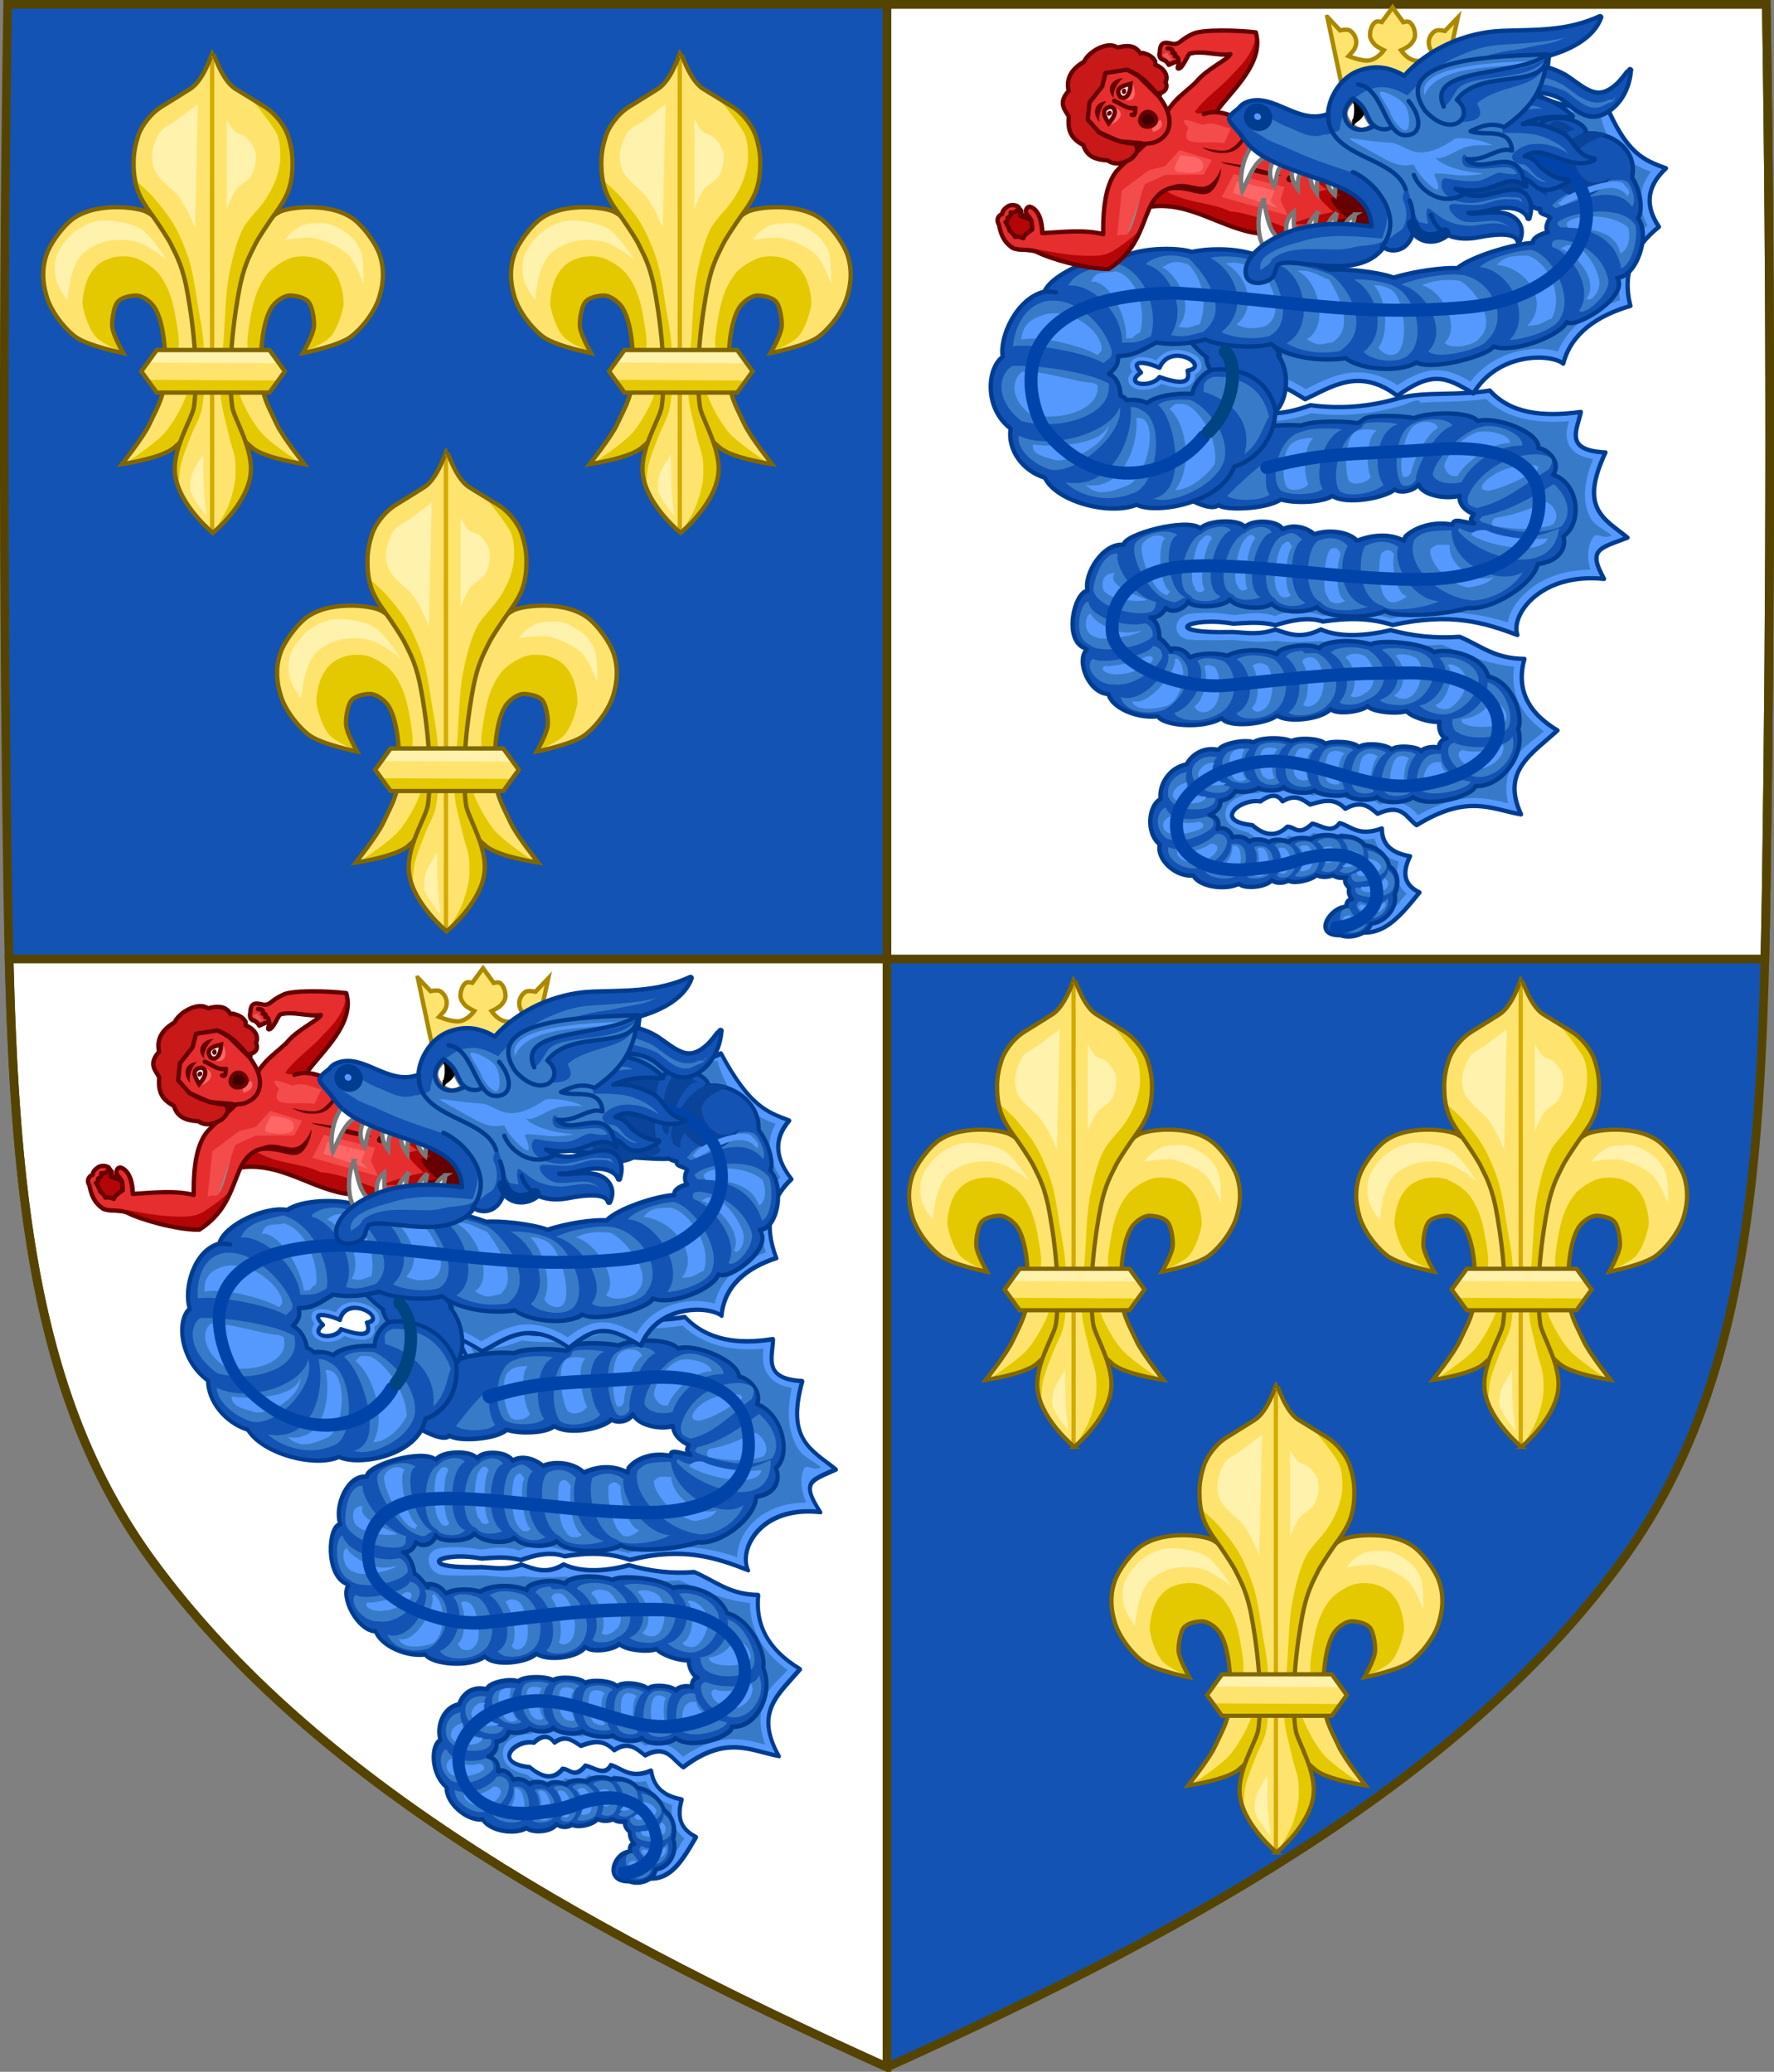 <?xml version="1.0" encoding="UTF-8" standalone="no"?>
<svg
   xmlns:dc="http://purl.org/dc/elements/1.1/"
   xmlns:cc="http://creativecommons.org/ns#"
   xmlns:rdf="http://www.w3.org/1999/02/22-rdf-syntax-ns#"
   xmlns:svg="http://www.w3.org/2000/svg"
   xmlns="http://www.w3.org/2000/svg"
   xmlns:xlink="http://www.w3.org/1999/xlink"
   id="svg3240"
   height="478.406"
   width="409.629"
   version="1.1">
  <rect width="100%" height="100%" fill="#808080" stroke="none"/>
  <defs
     id="defs3242" />
  <g
     id="layer1"
     transform="translate(-92.529,-25.312)">
    <path
       style="display:inline;fill:#1353b4;fill-opacity:1;stroke:none"
       id="path7014-6-7-28-3-7-9"
       d="m 94.298,26.317 c -1.076,67.808 -1.012,135.625 0,203.431 0.975,65.329 4.234,116.31 33.501,156.172 35.255,48.019 93.988,82.671 169.54,116.716 75.551,-34.045 134.285,-68.698 169.54,-116.716 29.267,-39.863 32.526,-90.843 33.501,-156.172 1.012,-67.806 1.076,-135.623 0,-203.431 z" />
    <g
       transform="matrix(0.792,0,0,0.792,-356.144,-79.578)"
       style="stroke-width:1.262"
       id="g10679">
      <use
         x="0"
         y="0"
         xlink:href="#g5698"
         id="use5700"
         transform="matrix(-1,0,0,1,1393.627,0)"
         width="100%"
         height="100%" />
      <g
         id="g5698">
        <path
           style="display:inline;opacity:1;vector-effect:none;fill:#fee46e;fill-opacity:1;stroke:none;stroke-width:0.866;stroke-linecap:butt;stroke-linejoin:miter;stroke-miterlimit:4;stroke-dasharray:none;stroke-dashoffset:0;stroke-opacity:1"
           id="path11823"
           d="m 710.999,360.348 c -0.625,-5.873 -0.292,-16.951 2.801,-21.985 1.045,-1.701 3.606,-3.682 5.602,-3.598 1.967,0.083 4.674,0.664 5.602,2.398 0.851,1.59 1.403,5.004 1.2,6.795 -0.281,2.488 -3.201,7.595 -3.201,7.595 0,0 10.463,-2.098 14.004,-4.797 3.504,-2.67 7.285,-7.733 8.402,-11.992 0.383,-1.461 1.879,-6.187 -0.01,-11.855 -1.096,-3.29 -4.394,-7.693 -6.946,-9.888 -6.664,-5.73 -19.605,-4.065 -22.252,-2.64 -3.5,1.884 -7.765,5.89 -9.203,9.593 -1.116,2.875 -3.434,11.359 -4.001,14.39 -1.157,6.185 -1.492,8.518 -2.001,14.79 -0.349,4.305 -1.31,8.17 -0.4,12.391 0.49,2.275 1.103,7.495 2.433,10.932 1.338,3.456 3.396,5.127 5.169,6.656 3.62,3.123 15.204,4.797 15.204,4.797 0,0 -6.364,-8.021 -8.002,-11.592 -1.945,-4.241 -3.907,-7.353 -4.401,-11.992 z" />
        <path
           d="m 721.76,383.275 -3.052,-0.048 -9.774,-3.069 -11.729,-10.323 3.147,-18.466 c 0,0 3.391,11.135 5.588,15.593 1.275,2.587 3.258,5.954 5.203,8.085 2.719,2.979 10.618,8.229 10.618,8.229 z"
           id="path6917-9-7-7-1-2-7-0"
           style="fill:#e4c900;fill-opacity:1;fill-rule:evenodd;stroke:none;stroke-width:1.722" />
        <path
           d="m 723.325,351.282 c 0,0 5.95,-2.507 7.723,-4.523 1.89,-2.149 3.158,-5.976 3.728,-8.78 0.43,-2.112 -0.619,-6.593 -1.598,-8.514 -1.479,-2.902 -3.291,-4.58 -6.392,-5.587 -2.127,-0.691 -5.36,-0.779 -7.457,0 -2.177,0.809 -5.223,2.699 -6.658,4.523 -2.164,2.75 -3.439,5.911 -4.261,9.312 -0.506,2.095 -1.643,8.488 -1.598,10.642 0.04,1.917 0.266,7.982 0.266,7.982 l 3.995,6.651 0.1,-0.303 -0.298,-11.03 v -4.621 l 2.089,-7.155 3.432,-4.621 4.028,-0.596 3.879,1.938 1.641,4.174 -0.298,5.068 -2.321,5.44 z"
           id="path6919-8-8-2-1-2-1-21"
           style="display:inline;fill:#e4c900;fill-opacity:1;fill-rule:evenodd;stroke:none;stroke-width:1.722" />
        <path
           d="m 710.999,360.348 c -0.625,-5.873 -0.292,-16.951 2.801,-21.985 1.045,-1.701 3.606,-3.682 5.602,-3.598 1.967,0.083 4.674,0.664 5.602,2.398 0.851,1.59 1.403,5.004 1.2,6.795 -0.281,2.488 -3.201,7.595 -3.201,7.595 0,0 10.463,-2.098 14.004,-4.797 3.504,-2.67 7.285,-7.733 8.402,-11.992 0.383,-1.461 1.879,-6.187 -0.01,-11.855 -1.096,-3.29 -4.394,-7.693 -6.946,-9.888 -6.664,-5.73 -19.605,-4.065 -22.252,-2.64 -3.5,1.884 -7.765,5.89 -9.203,9.593 -1.116,2.875 -3.434,11.359 -4.001,14.39 -1.157,6.185 -1.492,8.518 -2.001,14.79 -0.349,4.305 -1.31,8.17 -0.4,12.391 0.49,2.275 1.103,7.495 2.433,10.932 1.338,3.456 3.396,5.127 5.169,6.656 3.62,3.123 15.204,4.797 15.204,4.797 0,0 -6.364,-8.021 -8.002,-11.592 -1.945,-4.241 -3.907,-7.353 -4.401,-11.992 z"
           id="path6927-4-1-2-0-0-7-6"
           style="display:inline;fill:none;stroke:#806600;stroke-width:1.262;stroke-linecap:butt;stroke-linejoin:miter;stroke-miterlimit:4;stroke-dasharray:none;stroke-opacity:1" />
      </g>
      <path
         style="fill:#fff2ac;fill-opacity:1;fill-rule:evenodd;stroke:none;stroke-width:1.722"
         id="path6929-8-5-60-8-0-23-5"
         d="m 654.288,336.079 c 0,0 0.518,-4.097 0.976,-6.092 0.563,-2.454 1.802,-5.851 3.659,-7.554 1.962,-1.799 4.935,-3.213 7.561,-3.655 2.31,-0.389 5.534,-0.33 7.805,0.244 1.745,0.44 3.83,1.743 5.366,2.68 1.162,0.709 3.659,2.68 3.659,2.68 0,0 -4.538,-7.19 -7.561,-9.016 -2.948,-1.78 -7.776,-2.527 -11.22,-2.437 -2.502,0.065 -5.233,1.296 -7.317,2.68 -2.474,1.644 -5.13,4.991 -6.098,7.797 -0.691,2.004 -0.606,5.035 0,7.066 0.649,2.176 3.171,5.604 3.171,5.604 z" />
      <path
         style="fill:#fff2ac;fill-opacity:1;fill-rule:evenodd;stroke:none;stroke-width:1.722"
         id="path6931-5-3-3-5-8-98-1"
         d="m 717.704,318.534 c 0,0 6.197,-1.021 8.781,-0.487 3.204,0.663 7.416,2.589 9.756,4.873 2.013,1.965 4.39,8.285 4.39,8.285 0,0 0.197,-6.632 -0.732,-9.26 -0.561,-1.587 -1.887,-3.54 -3.171,-4.63 -1.97,-1.673 -5.219,-3.619 -7.805,-3.655 -1.358,-0.019 -4.466,-0.088 -6.307,0.754 -3.135,1.434 -4.912,4.12 -4.912,4.12 z" />
      <g
         style="stroke-width:0.795;stroke-miterlimit:4;stroke-dasharray:none"
         id="g6935-8-5-9-3-1-8-9"
         transform="matrix(1.089,0,0,1.088,141.139,-525.487)">
        <path
           style="display:inline;fill:#fee46e;fill-opacity:1;fill-rule:evenodd;stroke:none;stroke-width:0.795"
           id="path6937-3-4-49-7-7-07-9"
           d="m 510,854 c 0,0 8.581,-7.038 10,-15 1.277,-7.162 -4.41,-15.552 -4.841,-18.925 -1.724,-13.492 1.929,-31.467 2.259,-32.936 1.308,-5.836 2.954,-8.333 3.83,-10.244 0.631,-1.376 2.433,-4.111 4.236,-6.763 1.034,-1.522 3.338,-4.355 4.511,-7.237 1.244,-3.054 1.329,-6.163 1.347,-7.823 0.031,-2.826 -0.503,-5.231 -1.253,-7.532 -0.713,-2.188 -3.037,-5.768 -6.404,-7.826 -3.63,-2.218 -6.565,-4.002 -7.682,-4.708 C 512.314,732.673 510.044,725 510,725 c -0.043,0 -2.314,7.673 -6.003,10.006 -1.117,0.706 -3.918,2.49 -7.548,4.708 -3.367,2.058 -5.691,5.638 -6.404,7.826 -0.75,2.301 -1.284,4.706 -1.253,7.532 0.018,1.66 0.103,4.769 1.347,7.823 1.173,2.882 3.477,5.715 4.511,7.237 1.802,2.652 3.605,5.388 4.236,6.763 0.876,1.911 2.522,4.408 3.83,10.244 0.329,1.469 3.982,19.444 2.259,32.936 C 504.544,823.448 498.723,831.838 500,839 c 1.419,7.962 10,15 10,15 z" />
        <path
           style="fill:none;stroke:#d4aa00;stroke-width:1.159;stroke-linecap:butt;stroke-linejoin:miter;stroke-miterlimit:4;stroke-dasharray:none;stroke-opacity:1"
           id="path6939-0-3-6-9-6-5-7"
           d="M 510,854 509.989,726.045" />
      </g>
      <path
         style="fill:#e4c900;fill-opacity:1;fill-rule:evenodd;stroke:none;stroke-width:1.722"
         id="path6941-6-6-5-6-7-2-9"
         d="m 697.025,403.692 7.622,-8.493 2.931,-5.564 -0.586,-7.614 -2.052,-7.907 -3.225,-7.029 v -11.421 l 1.173,-11.422 1.466,-12.593 3.225,-9.957 5.277,-7.321 4.397,-7.614 1.759,-4.1 0.879,-7.321 -1.173,-7.029 -3.711,-5.942 -7.135,-4.894 c 0,0 4.227,4.748 7,9.213 1.489,2.397 1.47,5.339 1.501,6.016 0.132,2.896 -0.089,4.239 -0.879,7.029 -0.731,2.581 -2.281,5.41 -3.811,7.614 -1.714,2.469 -4.78,5.235 -6.156,7.907 -1.973,3.831 -3.305,9.53 -4.104,13.764 -0.981,5.198 -1.116,12.293 -1.466,17.572 -0.355,5.354 -1.304,12.515 -0.879,17.864 0.27,3.401 1.743,8.17 2.345,11.129 0.417,2.046 1.493,4.664 1.759,6.736 0.257,2.004 0.275,4.734 0,6.736 -0.311,2.26 -1.18,5.213 -2.052,7.321 -0.962,2.327 -4.104,7.321 -4.104,7.321 z" />
      <path
         style="fill:#e4c900;fill-opacity:1;fill-rule:evenodd;stroke:none;stroke-width:1.722"
         id="path6943-2-5-1-3-1-58-0"
         d="m 686.765,390.806 c 0,0 0.179,-4.545 0.586,-6.443 0.566,-2.635 1.982,-5.97 2.931,-8.493 0.902,-2.398 2.692,-5.402 3.225,-7.907 1.169,-5.503 0.914,-13.127 0.586,-18.743 -0.244,-4.168 -1.464,-9.631 -2.052,-13.764 -0.462,-3.248 -1.325,-8.303 -2.345,-11.421 -1.088,-3.326 -2.869,-7.572 -4.69,-10.561 -1.547,-2.539 -3.643,-5.038 -5.57,-7.304 -1.49,-1.752 -5.57,-5.271 -5.57,-5.271 l 0.567,0.213 0.673,3.137 2.691,4.481 2.691,4.929 4.485,6.946 2.916,7.394 1.57,7.842 1.346,10.755 0.673,10.755 v 10.082 l -2.467,5.153 -2.916,7.842 -0.897,6.498 z" />
      <path
         style="display:inline;fill:none;stroke:#806600;stroke-width:1.262;stroke-linecap:butt;stroke-linejoin:miter;stroke-miterlimit:4;stroke-dasharray:none;stroke-opacity:1"
         id="path6945-2-9-3-1-4-7-6"
         d="m 696.741,403.975 c 0,0 9.348,-7.66 10.894,-16.325 1.391,-7.795 -4.805,-16.926 -5.274,-20.597 -1.878,-14.684 2.102,-34.247 2.461,-35.846 1.425,-6.352 3.218,-9.069 4.173,-11.149 0.687,-1.497 2.651,-4.474 4.614,-7.361 1.127,-1.656 3.636,-4.74 4.915,-7.876 1.355,-3.324 1.448,-6.708 1.467,-8.514 0.033,-3.076 -0.548,-5.693 -1.365,-8.198 -0.777,-2.381 -3.308,-6.277 -6.976,-8.517 -3.955,-2.414 -7.152,-4.355 -8.368,-5.124 -4.019,-2.539 -6.492,-10.89 -6.54,-10.89 -0.047,0 -2.521,8.351 -6.54,10.89 -1.217,0.769 -4.268,2.71 -8.222,5.124 -3.668,2.24 -6.199,6.136 -6.976,8.517 -0.817,2.505 -1.399,5.121 -1.365,8.198 0.02,1.806 0.112,5.19 1.467,8.514 1.278,3.136 3.788,6.22 4.915,7.876 1.964,2.886 3.927,5.864 4.614,7.361 0.955,2.08 2.748,4.798 4.173,11.149 0.359,1.599 4.338,21.162 2.461,35.846 -0.47,3.672 -6.811,12.802 -5.42,20.597 1.546,8.666 10.894,16.325 10.894,16.325 z" />
      <path
         style="fill:#fff2ac;fill-opacity:1;fill-rule:evenodd;stroke:none;stroke-width:1.722"
         id="path6947-5-5-2-5-8-44-5"
         d="m 691.558,314.997 0.801,-36.021 c 0,0 -4.487,3.362 -6.41,4.803 -1.442,1.081 -3.908,2.041 -4.807,3.602 -2.052,3.563 -2.953,7.487 -1.202,11.206 1.036,2.2 4.757,5.019 6.41,6.804 2.228,2.406 5.208,9.606 5.208,9.606 z" />
      <path
         style="fill:#fff2ac;fill-opacity:1;fill-rule:evenodd;stroke:none;stroke-width:1.722"
         id="path6949-2-4-6-8-1-17-17"
         d="m 700.773,309.393 v -26.015 c 0,0 1.429,2.743 2.404,3.602 0.806,0.711 2.407,0.882 3.205,1.601 1.164,1.048 2.499,2.867 2.804,4.403 0.404,2.033 -0.2,4.989 -1.202,6.804 -0.863,1.563 -3.328,2.58 -4.407,4.002 -1.136,1.498 -2.804,5.603 -2.804,5.603 z" />
      <path
         style="fill:#fff2ac;fill-opacity:1;fill-rule:evenodd;stroke:none;stroke-width:1.722"
         id="path6951-2-9-9-0-8-84-9"
         d="m 694.22,392.641 c -0.335,-3.468 -0.258,-11.607 -0.258,-11.607 0,0 -2.963,4.378 -3.458,6.358 -0.262,1.048 -0.525,3.315 -0.253,4.362 0.621,2.393 4.665,7.305 4.665,7.305 0,0 -0.541,-4.824 -0.695,-6.418 z" />
      <g
         id="g5710">
        <path
           d="m 717.742,356.869 -4.497,-6.224 h -32.845 l -4.514,6.224 4.514,6.196 h 32.845 z"
           id="path6959-5-5-39-4-1-4-59"
           style="display:inline;fill:#fee46e;fill-opacity:1;fill-rule:evenodd;stroke:none;stroke-width:0.866;stroke-miterlimit:4;stroke-dasharray:none" />
        <path
           style="fill:#fff2ac;fill-opacity:1;fill-rule:evenodd;stroke:none;stroke-width:0.866;stroke-miterlimit:4;stroke-dasharray:none"
           id="path6967-0-8-1-0-1-7-8"
           d="m 678.346,354.293 37.254,0.201 -2.752,-3.889 -32.555,-0.067 z" />
        <path
           style="display:inline;fill:#e4c900;fill-opacity:1;fill-rule:evenodd;stroke:none;stroke-width:0.866;stroke-miterlimit:4;stroke-dasharray:none"
           id="path6969-1-8-2-5-0-30-7"
           d="m 715.445,359.53 -37.254,-0.201 2.752,3.889 32.555,0.067 z" />
        <path
           style="display:inline;fill:none;stroke:#806600;stroke-width:1.262;stroke-linecap:butt;stroke-linejoin:miter;stroke-miterlimit:4;stroke-dasharray:none;stroke-opacity:1"
           id="path6971-8-3-6-5-4-0-4"
           d="m 717.742,356.869 -4.497,-6.224 h -32.845 l -4.514,6.224 4.514,6.196 h 32.845 z" />
      </g>
    </g>
    <use
       x="0"
       y="0"
       xlink:href="#g10679"
       id="use5676"
       transform="translate(-54,-92)"
       width="100%"
       height="100%" />
    <use
       height="100%"
       width="100%"
       transform="translate(54,-92)"
       id="use5678"
       xlink:href="#g10679"
       y="0"
       x="0" />
    <use
       x="0"
       y="0"
       xlink:href="#g10679"
       id="use5758"
       transform="matrix(0.974,0,0,0.974,196.727,218.952)"
       width="100%"
       height="100%"
       style="stroke-width:1.026" />
    <use
       height="100%"
       width="100%"
       transform="matrix(0.974,0,0,0.974,150.004,125.301)"
       id="use5760"
       xlink:href="#g10679"
       y="0"
       x="0"
       style="stroke-width:1.026" />
    <use
       x="0"
       y="0"
       xlink:href="#g10679"
       id="use5762"
       transform="matrix(0.974,0,0,0.974,253.245,125.301)"
       width="100%"
       height="100%"
       style="stroke-width:1.026" />
    <path
       id="path8527"
       d="m 500.379,26.316 c 1.076,67.808 1.012,135.626 0,203.432 -0.086,5.795 -0.203,11.437 -0.342,17.008 H 297.338 V 26.316 Z"
       style="display:inline;opacity:1;vector-effect:none;fill:#ffffff;fill-opacity:1;stroke:#554400;stroke-width:2;stroke-linecap:butt;stroke-linejoin:miter;stroke-miterlimit:4;stroke-dasharray:none;stroke-dashoffset:0;stroke-opacity:1;marker:none;font-variant-east_asian:normal" />
    <path
       id="path8535"
       d="M 297.338,246.756 V 502.637 C 221.787,468.592 163.054,433.939 127.799,385.92 101.128,349.593 96.069,303.994 94.641,246.756 Z"
       style="display:inline;opacity:1;vector-effect:none;fill:#ffffff;fill-opacity:1;stroke:#554400;stroke-width:2;stroke-linecap:butt;stroke-linejoin:miter;stroke-miterlimit:4;stroke-dasharray:none;stroke-dashoffset:0;stroke-opacity:1;marker:none;font-variant-east_asian:normal" />
    <path
       style="display:inline;fill:none;stroke:#554400;stroke-width:2;stroke-miterlimit:4;stroke-dasharray:none"
       id="path12506"
       d="m 94.298,26.317 c -1.076,67.808 -1.012,135.625 0,203.431 0.975,65.329 4.234,116.31 33.501,156.172 35.255,48.019 93.988,82.671 169.54,116.716 75.551,-34.045 134.285,-68.698 169.54,-116.716 29.267,-39.863 32.526,-90.843 33.501,-156.172 1.012,-67.806 1.076,-135.623 0,-203.431 H 297.339 Z" />
    <g
       id="g4725"
       transform="translate(4.572,0.421)">
      <path
         style="opacity:1;vector-effect:none;fill:#5599ff;fill-opacity:1;stroke:#003c90;stroke-width:1;stroke-linecap:round;stroke-linejoin:round;stroke-miterlimit:4;stroke-dasharray:none;stroke-dashoffset:0;stroke-opacity:1"
         id="path6490"
         d="m 380.332,133.789 c 14.277,-3.699 21.037,-2.75 39.042,-4.034 11.308,-0.807 22.801,4.739 23.368,13.92 0.672,10.885 -7.947,12.067 -27.352,12.713 -18.898,0.629 -41.012,-3.497 -55.663,-2.185 -8.36,0.748 -16.869,6.978 -16.364,16.576 0.398,7.568 15.968,14.347 28.186,13.302 20.521,-1.756 25.454,-3.461 42.32,-4.049 9.631,-0.336 19.6,4.627 19.962,13.309 0.337,8.1 -8.972,12.275 -20.164,13.147 -11.364,0.885 -22.455,-6.343 -33.859,-5.455 -10.054,0.783 -20.553,6.705 -20.16,14.52 0.347,6.888 7.393,10.351 16.716,9.625 11.253,-0.876 10.351,-2.622 17.693,-3.194 7.155,-0.557 11.622,2.734 11.907,8.392 0.209,4.152 -4.328,7.43 -9.288,7.816 9.124,5.473 14.015,-1.076 19.044,-7.222 -4.006,-1.96 -3.801,-4.984 -2.171,-8.367 -4.899,-0.827 -6.507,-3.238 -6.514,-6.421 -5.502,2.052 -7.309,-0.687 -9.751,-1.22 -1.977,2.605 -4.193,0.481 -6.319,0.121 -3.248,3.042 -3.943,0.692 -5.752,0.695 -2.567,2.471 -5.278,2.096 -8.093,-0.359 -9.339,-0.927 -2.597,-6.273 1.878,-5.466 2.622,-1.947 4.106,-1.491 5.113,-0.027 2.978,-1.805 4.626,-0.427 6.362,0.742 2.761,-0.782 5.533,-1.776 8.124,0.976 3.791,-2.129 5.575,-0.392 7.46,1.151 5.81,-2.576 6.621,1.006 9.015,2.638 11.839,-7.3 17.243,-3.665 24.099,-2.495 -4.624,-10.043 2.425,-13.891 8.421,-19.39 -7.383,-4.414 -9.433,-10.029 -7.639,-16.509 -6.979,-0.079 -9.924,-2.99 -14.95,-5.103 -5.796,0.392 -10.804,-0.173 -15.942,-1.541 -5.067,1.204 -11.528,1.868 -16.108,-0.16 -4.708,2.338 -7.402,0.995 -10.512,0.027 -3.985,1.311 -6.519,0.719 -9.927,0.563 -17.489,0.407 -9.803,-3.716 0.216,-1.913 3.155,-0.176 6.275,-0.533 9.71,0.35 3.056,-0.943 7.397,-2.071 10.963,-0.848 5.636,-0.808 10.733,-0.923 16.109,0.801 13.488,-2.964 21.29,-0.541 28.825,2.305 -1.654,-4.66 5.365,-14.46 20.009,-12.955 -3.877,-6.932 -0.999,-7.026 5.421,-9.526 -5.378,-4.423 -11.265,-6.583 -5.095,-19.674 -9.788,-0.457 -6.459,-5.338 -5.696,-9.353 -8.834,1.242 -16.308,0.334 -21.015,-4.946 -7.795,1.292 -14.868,0.159 -20.934,1.753 -7.126,2.124 -13.919,2.508 -20.474,1.635 -7.486,2.798 -11.107,1.758 -15.561,1.546 z" />
      <path
         id="path5466"
         d="m 415.911,117.882 c 4.34,-0.334 9.478,-0.082 15.176,-0.879 4.692,4.584 11.59,5.763 19.171,5.123 -0.381,1.278 -0.71,2.663 -0.453,4.206 0.213,1.283 1.088,2.643 2.588,3.476 0.932,0.518 2.07,0.855 3.413,1.077 -2.28,5.65 -2.331,9.769 -0.929,12.958 1.138,2.589 3.25,2.98 5.25,4.71 -2.165,1.142 -3.426,-1.236 -4.506,0.753 -1.108,2.04 -1.241,4.482 -0.417,7.134 -6.213,0.041 -11.096,2.046 -14.352,4.788 -2.609,2.197 -4.295,4.825 -4.723,7.402 -6.953,-2.257 -15.136,-3.419 -26.947,-0.918 -5.404,-1.612 -10.295,-1.351 -15.653,-0.606 -3.522,-1.118 -7.58,-1.508 -11.14,0.039 -3.734,-1.223 -7.107,-0.396 -9.55,-0.226 -2.514,-0.421 -4.866,-0.563 -6.76,-0.522 -1.001,0.022 -2.452,0.1 -3.158,0.202 -4.395,0.521 -4.414,5.754 -0.032,6.012 1.705,0.101 5.222,0.138 9.54,0.048 2.877,0.139 5.841,0.716 9.742,0.204 0.182,0.009 0.364,0.006 0.539,-0.01 3.193,0.478 5.866,0.219 10.275,0.11 4.88,0.775 8.031,1.164 13.078,0.022 4.898,1.268 9.716,1.126 14.883,0.757 4.237,1.876 10.195,4.476 16.651,5.078 -0.411,2.767 -0.172,5.483 0.931,8.002 1.135,2.591 3.148,4.898 5.938,6.937 -2.466,2.187 -4.939,3.496 -6.719,6.381 -1.744,2.826 -2.51,6.27 -1.545,10.25 -2.134,-0.532 -4.397,-1.098 -7.058,-1.201 -3.782,-0.146 -8.212,0.806 -13.715,3.932 -0.589,-0.626 -1.277,-1.375 -2.422,-2.1 -1.499,-0.949 -3.787,-1.245 -6.52,-0.341 -0.729,-0.59 -1.56,-1.195 -2.749,-1.566 -1.343,-0.42 -2.998,-0.319 -4.738,0.354 -1.364,-0.995 -2.903,-1.461 -4.326,-1.459 -1.428,0.002 -2.647,0.333 -3.767,0.657 -0.677,-0.463 -1.444,-0.946 -2.535,-1.235 -1.093,-0.289 -2.423,-0.217 -3.77,0.263 -0.611,-0.454 -1.346,-0.792 -2.227,-0.849 -1.32,-0.086 -2.575,0.403 -3.845,1.224 -1.225,-0.08 -2.426,0.097 -3.513,0.455 -1.357,0.448 -2.574,1.128 -3.424,2.229 -0.85,1.101 -0.997,3 0.046,4.186 0.964,1.097 2.445,1.706 4.518,2.148 1.475,1.199 3.066,2.05 4.882,2.173 1.598,0.109 3.202,-0.46 4.591,-1.464 0.29,0.145 0.687,0.363 1.32,0.526 0.73,0.187 1.757,0.179 2.687,-0.171 0.584,-0.22 1.137,-0.574 1.697,-0.996 0.581,0.226 1.297,0.506 2.287,0.739 0.75,0.176 1.714,0.266 2.709,-0.044 0.48,-0.149 0.932,-0.392 1.35,-0.696 1.396,0.708 3.85,2.051 7.684,1.356 0.279,1.073 0.761,2.093 1.567,2.969 0.975,1.061 2.345,1.845 4.043,2.382 -0.411,1.247 -0.625,2.514 -0.402,3.804 0.232,1.347 1.021,2.597 2.235,3.629 -0.608,0.596 -1.258,1.287 -1.836,2.174 -0.665,1.02 -8.554,5.263 -6.455,3.579 2.099,-1.684 3.551,-4.125 3.415,-6.827 -0.164,-3.249 -1.603,-6.042 -4.103,-7.825 -2.5,-1.783 -5.923,-2.531 -9.862,-2.225 -3.847,0.3 -5.791,0.966 -7.826,1.564 -2.035,0.599 -4.354,1.203 -9.866,1.632 -4.355,0.339 -8.062,-0.335 -10.579,-1.722 -2.517,-1.386 -3.936,-3.359 -4.081,-6.251 -0.158,-3.144 1.845,-5.967 5.312,-8.278 3.467,-2.311 8.307,-3.912 12.972,-4.276 5.197,-0.405 10.587,1.07 16.206,2.655 5.618,1.585 11.467,3.282 17.655,2.8 5.873,-0.457 11.319,-1.995 15.421,-4.58 4.102,-2.586 6.809,-5.648 6.61,-10.441 -0.21,-5.047 -3.29,-9.074 -7.434,-11.604 -4.145,-2.53 -9.383,-3.742 -14.566,-3.562 -17.069,0.595 -22.008,2.332 -42.342,4.072 -5.612,0.48 -12.292,-0.882 -17.434,-3.242 -5.142,-2.36 -8.438,-5.717 -8.575,-8.335 -0.225,-4.285 1.592,-8.563 4.196,-10.694 2.604,-2.131 6.35,-3.397 10.186,-3.74 14.171,-1.268 36.393,2.848 55.661,2.206 9.935,-0.331 17.494,-2.149 22.688,-5.729 5.194,-3.579 7.011,-3.216 6.647,-9.12 -0.323,-5.222 -3.794,-9.424 -8.57,-12.091 -4.777,-2.667 -10.883,-3.918 -16.984,-3.483 -17.048,1.217 -24.316,0.463 -37.562,3.654 l -3.703,-9.57 c 3.27,0.237 7.134,0.265 12.75,-1.733 6.658,0.813 13.611,0.381 20.824,-1.758 1.34,-0.352 4.268,-2.078 4.34,-0.664 z"
         style="fill:#377bc8;fill-opacity:1;stroke:none;stroke-width:1" />
      <path
         style="opacity:1;vector-effect:none;fill:#1353b4;fill-opacity:1;stroke:#003c90;stroke-width:1;stroke-linecap:round;stroke-linejoin:round;stroke-miterlimit:4;stroke-dasharray:none;stroke-dashoffset:0;stroke-opacity:1"
         d="m 405.47,121.025 c -2.995,0.191 -2.524,1.025 -4.127,1.582 -3.238,-0.577 -10.585,-0.525 -12.705,0.474 -0.119,0.017 -0.236,0.037 -0.353,0.059 -5.69,-0.431 -13.537,0.799 -15.8,2.048 -4.228,-0.302 -10.333,1.446 -12.294,2.597 -5.21,1.674 -5.985,6.468 -1.847,10.006 2.065,1.162 8.847,5.615 10.971,3.721 1.736,1.393 11.288,0.897 14.376,-1.287 3.724,1.061 10.164,0.552 11.891,-0.84 3.125,2.154 11.986,0.558 14.433,-1.453 1.248,0.92 4.218,0.442 5.52,-1.157 0.78,2.501 6.39,3.499 9.486,2.571 -0.311,1.973 1.358,3.56 3.242,4.253 -0.982,1.536 -0.783,1.013 0.059,2.17 -2.629,-0.268 -4.744,-1.411 -4.978,0.269 -4.548,-0.861 -8.706,0.676 -10.879,2.735 -0.129,0.313 -0.227,0.642 -0.297,0.982 -3.8,-1.955 -7.907,-1.131 -10.871,-0.016 -1.862,-2.08 -6.628,-2.676 -9.85,-1.474 -1.715,-1.564 -4.886,-2.489 -7.354,-1.13 -0.544,-1.885 -6.561,-2.582 -8.712,-0.567 -1.129,-1.779 -8.163,-1.719 -10.254,0.314 -3.059,-2.554 -17.7,1.399 -17.701,3.81 -4.749,-0.53 -9.253,6.715 -8.34,10.58 -3.203,0.519 -5.526,11.467 -0.675,13.259 0.13,0.146 0.295,0.276 0.48,0.396 -2.529,2.472 0.498,10.115 5.039,10.22 0.684,3.146 6.535,5.734 11.4,5.139 1.111,2.12 10.263,3.099 14.712,0.432 1.607,2.361 10.385,1.408 12.81,-0.611 2.318,1.759 10.157,0.943 12.378,-1.47 1.386,1.37 7.013,0.608 8.512,-0.665 1.293,1.424 7.148,1.845 8.982,1.102 0.876,1.179 4.785,2.65 7.7,2.526 -0.512,1.459 0.385,3.681 1.546,3.79 -1.022,0.08 -1.917,1.381 -1.753,2.22 -0.937,-0.547 -3.615,-0.102 -4.119,0.725 -0.633,-1.1 -5.643,-1.473 -6.773,-0.408 -1.498,-1.258 -6.262,-1.629 -7.591,-0.512 -1.084,-1.347 -6.271,-1.543 -7.795,-0.769 -0.711,-1.182 -6.109,-1.577 -7.792,-0.612 -1.913,-1.011 -7.561,-0.858 -8.702,0.299 -1.647,-0.85 -7.462,0.209 -8.091,1.72 -3.99,-0.908 -6.671,1.75 -7.379,3.337 -4.199,0.752 -6.481,4.98 -5.998,8.005 -2.739,1.3 -3.594,7.75 -0.188,10.506 -0.867,3.316 3.523,7.571 7.758,7.155 1.207,2.555 7.233,3.526 10.516,1.911 0.952,1.134 5.962,1.001 7.594,-0.847 0.657,0.742 2.639,0.867 3.769,0.089 1.245,0.869 5.44,-0.075 6.525,-1.255 0.892,0.521 2.51,0.586 3.826,0.045 0.688,0.618 2.126,0.716 3.056,0.495 -0.687,0.75 -0.008,1.904 0.686,2.379 -0.255,1.037 -0.086,1.801 0.661,2.612 -0.91,0.027 -1.398,0.875 -1.348,1.78 -3.704,0.016 -7.971,6.725 -1.374,6.579 2.675,0.963 6.578,-0.488 7.034,-2.66 3.167,-0.224 6.219,-3.639 5.499,-6.801 1.279,-2.86 0.495,-5.336 -1.254,-6.488 -0.556,-2.577 -3.188,-4.651 -5.646,-4.826 -1.299,-1.855 -4.675,-2.481 -6.302,-1.938 -1.739,-0.764 -5.159,-0.491 -6.11,0.588 -1.314,-0.706 -4.637,-0.32 -5.191,0.586 -1.38,-0.659 -3.701,-0.757 -4.575,0.095 -0.983,-0.831 -3.673,-0.926 -4.476,-0.168 -0.967,-1.056 -2.411,-1.442 -3.932,-0.983 -0.32,-1.587 -1.969,-2.515 -3.391,-1.918 0.501,-1.413 0.074,-2.91 -1.892,-3.248 1.036,-0.386 2.874,-1.731 2.476,-3.301 1.479,-0.135 3.057,-1.048 3.513,-2.259 1.52,0.551 4.706,-0.006 5.328,-0.709 1.104,0.907 5.243,0.828 5.838,-0.194 0.71,1.21 5.568,1.865 7.078,0.783 1.286,1.19 5.957,1.59 7.468,0.926 0.896,1.447 5.914,1.603 7.05,0.552 1.104,1.918 7.31,1.321 8.25,0.037 3.299,2.78 13.948,-0.248 14.418,-2.52 5.982,0.36 11.682,-7.434 9.864,-13.233 1.334,-2.72 -1.205,-10.828 -6.886,-12.056 -1.651,-5.66 -10.576,-6.464 -12.51,-5.6 -2.479,-2.231 -12.569,-3.022 -14.583,-1.829 -5.109,-1.486 -11.246,-0.58 -11.918,0.883 -2.723,-1.425 -9.74,-0.189 -9.779,1.375 -3.066,-1.256 -8.426,-1.238 -11.506,0.351 -2.461,-0.715 -6.585,-0.627 -8.547,0.404 -0.12,-0.15 -0.247,-0.297 -0.39,-0.433 -0.637,-1.087 -2.25,-1.779 -3.803,-1.608 -0.104,0.011 -0.206,0.027 -0.309,0.046 0.09,0.174 0.141,0.371 0.159,0.585 -0.858,-1.371 -2.283,-2.935 -2.793,-3.005 0.146,-1.453 -0.412,-4.108 -2.068,-4.763 1.727,0.159 3.106,-1.155 3.597,-2.24 1.715,1.595 4.699,-0.119 5.154,-1.569 0.267,1.642 7.953,1.653 9.651,-0.391 1.391,2.038 7.617,2.551 9.689,0.969 1.633,2.241 8,2.269 10.409,0.784 1.85,2.698 11.856,2.826 15.725,0.872 2.327,1.795 14.251,0.853 19.06,-0.658 5.436,0.631 15.087,-5.289 16.191,-10.166 4.979,-0.498 6.734,-3.928 5.905,-6.379 4.464,-3.097 3.611,-12.197 -2.336,-14.238 1.795,-2.785 -0.926,-5.745 -3.456,-6.165 0.535,-3.437 -9.464,-7.435 -14.014,-6.233 -1.786,-2.296 -11.082,-2.123 -14.664,-0.676 -2.724,-0.483 -6.018,-0.591 -9.013,-0.4 z"
         id="path5669" />
      <path
         id="path5323"
         d="m 404.246,122.488 c -2.192,0.167 -1.191,0.966 -2.38,1.46 -5.144,2.222 -6.497,11.859 -4.603,14.296 2.245,1.782 8.392,0.319 10.195,-1.395 -2.466,-3.171 -1.947,-12.501 3.379,-14.036 -1.99,-0.406 -4.398,-0.492 -6.59,-0.326 z m 13.696,-0.734 c -1.361,0.111 -2.662,0.427 -3.48,0.893 -4.408,1.548 -4.929,10.877 -2.925,14.042 0.741,0.777 2.539,0.362 3.347,-1.001 -0.032,-2.63 4.068,-10.88 8.417,-12.516 -0.654,-1.216 -3.091,-1.602 -5.359,-1.417 z m -22.925,2.077 c -2.447,-0.051 -5.311,0.184 -6.383,0.757 -5.397,0.93 -7.727,10.658 -5.005,13.485 2.22,1.458 8.302,1.024 9.786,-0.309 -1.894,-2.345 -0.614,-11.581 4.473,-13.692 -0.733,-0.136 -1.76,-0.218 -2.872,-0.241 z m 36.264,-0.559 c -0.381,0.023 -0.75,0.075 -1.099,0.158 -5.859,1.402 -11.494,8.827 -11.38,11.127 0.649,1.859 4.136,2.352 6.668,1.666 1.421,-3.173 7.087,-8.602 13.978,-8.416 0.384,-2.314 -4.482,-4.759 -8.167,-4.535 z m -50.782,8.386 c -1.456,0.015 -9.207,7.754 -9.207,7.754 2.22,1.458 8.302,1.024 9.786,-0.309 -0.947,-1.172 -1.101,-4.068 -0.382,-6.934 0.09,-0.358 0.011,-0.513 -0.197,-0.511 z m 61.291,-1.831 c -7.621,0.431 -13.174,5.575 -14.822,9.579 -0.311,1.973 0.033,2.106 1.916,2.799 6.491,-1.325 11.477,-5.818 16.654,-8.884 1.795,-2.785 0.332,-3.095 -2.197,-3.515 -0.526,-0.015 -1.043,-0.007 -1.551,0.021 z m 4.967,6.861 c -5.177,3.066 -10.083,6.124 -16.574,7.45 -0.982,1.536 -1.015,0.104 -0.173,1.262 5.5,1.912 11.979,3.676 18.495,1.064 2.784,-3.198 1.079,-7.298 -1.748,-9.776 z m -91.267,11.071 c -2.77,0.41 -5.545,1.899 -5.546,3.18 -0.85,2.772 3.408,11.872 8.557,12.861 1.037,0.649 2.319,-0.873 3.187,-0.967 -4.482,-1.789 -5.013,-13.524 -1.818,-14.369 -1.059,-0.809 -2.719,-0.951 -4.382,-0.704 z m 13.633,-1.194 c -1.362,0.171 -2.826,0.746 -3.715,1.61 -3.475,0.863 -6.955,12.519 -2.473,14.307 0.227,1.395 5.378,1.813 6.821,0.076 -4.466,-1.541 -1.549,-13.829 2.468,-15.173 -0.48,-0.756 -1.74,-0.99 -3.102,-0.82 z m 58.86,1.253 c -2.331,0.007 -3.123,-1.924 -3.341,-0.349 5.044,6.199 21.776,11.388 23.309,-0.553 -6.531,2.718 -16.023,3.985 -19.489,0.926 -0.164,-0.017 -0.324,-0.025 -0.479,-0.024 z m -49.39,-1.211 c -1.111,0.127 -2.289,0.565 -3.089,1.314 -4.017,1.344 -7.361,12.695 -2.896,14.235 1.182,1.732 4.905,1.315 6.36,0.628 -4.107,-2.476 -0.82,-14.382 2.606,-14.897 -0.26,-0.901 -1.552,-1.444 -2.981,-1.28 z m 7.439,1.385 c -0.451,0.021 -0.971,0.19 -1.627,0.551 -3.426,0.515 -6.173,12.1 -2.066,14.576 1.388,1.904 5.068,2.199 7.115,0.937 -4.382,-1.669 -3.89,-12.937 -0.777,-14.53 -1.002,-0.914 -1.655,-1.582 -2.646,-1.536 z m -40.572,4.742 c -2.892,0.341 -4.778,5.356 -5.052,8.29 0.586,4.02 9.472,6.274 13.219,5.201 1.456,-0.731 0.951,-1.712 1.373,-2.322 -5.15,-0.988 -9.798,-8.401 -8.948,-11.173 -0.202,-0.021 -0.399,-0.019 -0.592,0.004 z m 77.684,-5.39 c -4.673,0.185 -6.422,0.062 -8.595,2.121 -2.268,5.499 5.09,13.365 13.46,14.08 4.914,-0.142 9.972,-3.475 11.528,-6.5 -5.91,3.312 -16.649,-2.236 -16.394,-9.701 z m -28.207,1.821 c -0.769,0.026 -1.587,0.194 -2.443,0.513 -3.113,1.593 -3.851,12.613 0.53,14.282 1.572,2.293 7.287,2.185 10.786,1.022 -6.363,-1.315 -7.038,-9.947 -4.64,-14.031 -1.088,-1.216 -2.541,-1.844 -4.233,-1.786 z m 11.858,0.834 c -1.324,0.06 -2.586,0.481 -3.643,0.969 -2.034,4.08 -1.036,12.458 4.004,13.789 1.725,1.721 10.374,0.453 13.158,-1.056 -5.722,-0.101 -10.863,-7.948 -9.511,-12.504 -1.3,-0.956 -2.684,-1.258 -4.008,-1.197 z m -67.691,13.857 c -1.806,0.375 -3.527,8.329 0.362,9.864 2.055,2.302 12.523,0.752 14.644,-1.91 0.126,-1.237 -0.304,-2.449 -1.713,-3.006 -3.746,1.073 -12.532,-0.944 -13.118,-4.964 -0.059,-0.002 -0.117,0.003 -0.175,0.015 z m 15.223,10.244 c -0.043,0.002 -0.084,0.007 -0.121,0.017 -0.137,0.035 -0.225,0.129 -0.235,0.293 -1.854,2.05 -11.603,4.031 -13.652,2.59 -2.243,1.721 0.91,6.248 4.866,5.918 5.221,0.797 12.359,-5.588 10.994,-7.258 0.102,-0.729 -1.201,-1.583 -1.852,-1.56 z m 3.528,1.813 c -0.088,0.01 -0.176,0.023 -0.263,0.039 1.313,2.537 -5.367,11.703 -10.828,9.905 0.614,2.981 5.329,4.335 9.657,3.077 4.489,-1.88 7.704,-8.766 4.667,-11.653 -0.541,-0.924 -1.912,-1.512 -3.232,-1.367 z m 41.166,-1.549 c -1.937,0.108 -3.457,0.624 -3.728,1.288 3.438,1.82 5.273,7.82 1.946,11.37 1.006,1.11 5.069,0.512 6.148,-0.512 4.879,-1.542 6.056,-8.033 0.515,-11.536 -1.617,-0.532 -3.375,-0.694 -4.881,-0.61 z m -10.2,0.809 c -0.174,0.002 -0.347,0.009 -0.518,0.02 -1.76,0.11 -3.304,0.645 -3.323,1.393 4.2,3.253 3.69,10.826 0.473,12.82 1.97,1.495 7.072,0.417 8.96,-1.634 3.932,-3.752 1.804,-10.062 -2.23,-11.963 -0.886,-0.464 -3.305,0.504 -3.362,-0.636 z m -22.823,1.749 c -0.585,0.089 -1.12,0.283 -1.581,0.619 2.624,3.209 -0.659,10.53 -5.299,11.971 0.729,1.863 6.318,2.548 10.162,0.244 5.073,-2.434 4.375,-10.418 1.087,-12.264 -1.546,-0.449 -3.081,-0.765 -4.369,-0.57 z m 43.052,-2.363 c -0.916,0.044 -1.644,0.181 -2.007,0.421 5.541,3.504 4.364,9.995 -0.516,11.537 0.94,1.154 5.172,1.51 6.495,0.916 4.895,-0.95 7.905,-8.023 4.565,-10.934 -1.35,-1.357 -5.79,-2.071 -8.538,-1.94 z m -32.382,1.672 c -1.124,0.065 -2.228,0.374 -3.21,0.881 3.288,1.846 5.033,10.059 -0.039,12.493 1.366,2.007 6.672,1.284 8.733,-0.432 3.217,-1.994 4.179,-8.79 -0.021,-12.044 -1.629,-0.667 -3.59,-1.007 -5.463,-0.898 z m 44.923,0.408 c -0.549,0.017 -0.989,0.099 -1.25,0.228 3.34,2.911 0.329,9.983 -4.566,10.933 0.637,0.954 3.467,2.154 5.574,2.062 2.783,0.05 8.188,-3.605 8.052,-8.437 -0.985,-3.717 -5.43,-4.86 -7.81,-4.787 z m 9.854,5.822 c 0.136,4.831 -5.269,8.487 -8.053,8.438 -0.365,1.176 0.295,2.932 1.13,3.073 2.38,1.895 11.054,1.739 11.941,-1.756 0.955,-2.192 -0.909,-8.747 -5.019,-9.755 z m -50.254,13.911 c -1.109,0.077 -2.092,0.322 -2.45,0.727 -2.103,2.002 -1.478,7.7 0.836,8.469 0.802,0.74 3.481,0.767 3.907,-0.053 -1.857,-1.089 -0.86,-7.577 1.546,-8.599 -0.78,-0.466 -2.414,-0.643 -3.839,-0.543 z m 7.579,0.136 c -0.679,0.046 -1.291,0.183 -1.67,0.423 -2.407,1.022 -3.091,7.445 -1.234,8.534 0.518,0.981 3.817,1.625 4.904,0.761 -1.754,-1.889 -0.83,-8.433 1.665,-8.82 -0.357,-0.659 -2.171,-0.999 -3.665,-0.898 z m -13.949,1.213 c -1.575,0.095 -3.554,0.662 -3.851,1.375 -1.679,1.637 -0.731,6.126 2.647,6.501 1.044,0.379 2.768,0.115 3.195,-0.367 -2.194,-0.635 -2.296,-5.596 -0.289,-7.315 -0.353,-0.182 -0.986,-0.237 -1.702,-0.194 z m 21.266,-0.471 c -0.518,0.051 -0.959,0.154 -1.233,0.308 -2.496,0.387 -3.504,6.779 -1.75,8.668 0.935,0.969 4.313,1.323 5.402,0.797 -1.575,-2.113 -0.248,-8.428 1.985,-8.792 -0.592,-0.821 -2.849,-1.134 -4.404,-0.981 z m -29.012,2.367 c -2.021,0.196 -3.183,1.428 -3.635,2.328 -1.227,3.288 2.475,6.368 6.199,6.016 1.194,-0.107 2.038,-0.536 2.411,-1.414 -3.971,-0.362 -5.057,-5.081 -3.072,-6.821 -0.704,-0.138 -1.337,-0.164 -1.903,-0.109 z m 70.071,-4.718 c -1.024,3.135 -10.68,2.968 -13.343,1.505 -0.825,0.064 -1.554,1.011 -1.424,1.616 -0.279,2.183 2.301,5.699 6.762,6.297 4.827,0.221 9.453,-5.233 8.005,-9.418 z m -33.055,2.928 c -0.637,0.056 -1.179,0.216 -1.478,0.495 -2.233,0.364 -3.56,6.679 -1.985,8.792 0.654,1.174 3.769,1.306 4.585,0.465 -1.884,-2.155 1.028,-8.226 2.888,-8.794 -0.748,-0.705 -2.61,-1.082 -4.011,-0.958 z m 7.332,0.548 c -0.621,0.054 -1.149,0.204 -1.403,0.471 -1.86,0.568 -4.26,6.666 -2.376,8.821 0.806,1.556 5.289,1.114 5.963,0.084 -1.681,-1.784 -0.219,-7.462 1.31,-8.53 -0.318,-0.613 -2.13,-0.963 -3.495,-0.845 z m -49.406,4.81 c -3.392,0.571 -4.694,3.392 -4.317,5.575 1.29,3.587 7.353,3.287 9.061,2.593 0.838,-0.286 2.053,-1.06 1.738,-2.192 -3.724,0.352 -7.709,-2.688 -6.483,-5.976 z m 57.467,-4.223 c -0.838,0.056 -1.758,0.328 -2.014,0.703 -1.72,0.983 -3.415,6.093 -1.559,7.662 2.651,1.988 11.26,-0.271 11.649,-1.916 -4.461,-0.598 -7.096,-4.109 -6.817,-6.292 -0.283,-0.146 -0.756,-0.19 -1.259,-0.157 z m -62.389,12.375 c -2.217,0.958 -2.594,5.128 0.143,7.098 3.998,1.797 9.876,-1.344 10.772,-2.667 0.41,-1.025 0.073,-2.104 -1.513,-2.336 -1.709,0.694 -8.112,1.491 -9.403,-2.095 z m 12.102,6.117 c -0.22,0.009 -0.442,0.053 -0.657,0.136 -0.897,1.323 -6.801,4.681 -10.799,2.883 -0.714,2.402 2.838,5.233 6.259,4.905 4.883,-0.605 7.546,-4.515 7.269,-6.424 -0.205,-0.93 -1.119,-1.54 -2.072,-1.5 z m 3.659,2.284 c -0.19,0.019 -0.385,0.058 -0.58,0.117 0.245,1.815 -2,5.508 -6.149,6.044 0.829,1.754 4.965,2.42 7.218,1.312 2.626,-1.541 2.747,-5.265 1.63,-6.681 -0.539,-0.589 -1.294,-0.875 -2.118,-0.792 z m 21.251,-1.27 c -0.861,0.079 -1.649,0.344 -1.99,0.777 2.027,1.338 2.735,4.112 0.954,6.655 0.647,0.426 1.817,0.49 2.766,0.062 1.969,-1.124 2.798,-5.464 0.694,-7.151 -0.63,-0.314 -1.563,-0.422 -2.424,-0.343 z m -10.581,1.091 c -0.532,0.029 -1.008,0.178 -1.282,0.476 1.699,1.581 1.908,4.366 0.575,7.043 0.478,0.603 1.911,0.718 2.724,0.097 2.793,-2.193 1.992,-5.877 0.008,-7.187 -0.562,-0.304 -1.34,-0.466 -2.024,-0.43 z m 5.335,-0.396 c -0.877,0.056 -1.734,0.327 -1.957,0.736 1.985,1.31 2.785,4.993 -0.007,7.187 0.903,0.71 3.932,-0.025 4.711,-0.971 1.781,-2.542 1.072,-5.316 -0.955,-6.654 -0.417,-0.253 -1.111,-0.341 -1.793,-0.297 z m -10.338,1.101 c -0.441,0.035 -0.829,0.147 -1.036,0.343 1.117,1.416 0.996,5.14 -1.63,6.681 0.653,0.778 4.092,0.688 5.212,-0.581 1.279,-2.287 1.095,-4.654 -0.51,-5.985 -0.422,-0.357 -1.301,-0.515 -2.036,-0.458 z m 20.006,-1.557 c -0.208,0.022 -0.398,0.064 -0.563,0.124 2.104,1.687 1.276,6.026 -0.694,7.15 0.5,0.503 1.539,0.592 2.211,0.42 2.494,-0.651 4.017,-3.531 3.046,-5.964 -0.769,-1.223 -2.526,-1.801 -3.788,-1.745 -0.073,0.003 -0.144,0.008 -0.213,0.016 z m 5.101,2.562 c 1.057,2.162 -0.676,4.769 -3.468,5.395 -0.558,0.547 -0.015,1.376 0.544,1.714 1.347,0.581 7.518,-0.881 7.462,-3.658 -0.437,-1.859 -2.554,-3.341 -4.537,-3.451 z m 4.81,4.604 c 0.056,2.777 -6.113,4.481 -7.46,3.9 -0.21,0.751 -0.079,1.061 0.521,1.643 1.36,0.699 5.97,1.222 7.923,-0.861 1.045,-2.076 0.423,-3.861 -0.984,-4.682 z m -0.023,6.429 c -1.548,1.955 -5.242,1.404 -6.337,0.725 -0.588,0.016 -0.902,0.596 -0.868,1.217 0.585,1.214 1.694,2.353 3.665,2.707 2.046,-0.144 4.011,-2.478 3.539,-4.65 z m -9.536,2.348 c -0.408,0.05 -0.74,0.263 -0.989,0.491 -0.682,0.83 -0.876,3.783 0.8,4.883 1.826,0.803 4.472,-0.329 4.769,-2.077 -2.078,-0.436 -3.253,-1.787 -3.876,-3.219 -0.186,-0.062 -0.36,-0.089 -0.524,-0.089 -0.061,-4e-5 -0.121,0.004 -0.18,0.011 z m -2.091,5.545 c -61.752,6.786 -30.876,3.393 0,0 z"
         style="fill:#377bc8;fill-opacity:1;fill-rule:nonzero;stroke:none;stroke-width:1" />
      <path
         style="fill:#5599ff;fill-opacity:1;fill-rule:nonzero;stroke:none;stroke-width:1"
         d="m 417.043,122.301 c -0.796,0.038 -1.579,0.253 -2.099,0.614 -2.704,1.132 -3.989,9.018 -3.168,11.782 0.345,0.689 1.425,0.411 2.034,-0.712 0.259,-2.23 3.493,-9.055 6.172,-10.264 -0.248,-1.057 -1.612,-1.484 -2.939,-1.421 z m -13.772,1.729 c -1.125,0.06 -2.169,0.375 -2.729,0.883 -2.149,2.019 -2.088,9.366 -1.072,11.073 1.128,1.19 4.191,0.366 4.983,-0.923 -1.129,-2.449 -0.972,-9.569 1.398,-10.682 -0.782,-0.291 -1.705,-0.398 -2.58,-0.351 z m -13.179,2.016 c -1.282,0.083 -2.901,0.465 -3.433,1.012 -2.604,1.051 -2.996,8.531 -1.424,10.483 1.215,0.954 4.197,0.232 4.828,-0.868 -1.123,-1.643 -1.213,-8.684 1.144,-10.605 -0.299,-0.044 -0.689,-0.049 -1.116,-0.022 z m 40.184,-1.521 c -0.383,0.021 -0.741,0.07 -1.058,0.15 -3.995,1.009 -7.85,6.34 -7.777,7.991 0.439,1.334 1.426,2.553 3.152,2.059 0.975,-2.277 7.309,-7.661 12.005,-7.531 0.257,-1.604 -3.644,-2.819 -6.323,-2.669 z m 9.749,7.776 c -5.18,0.434 -8.834,2.902 -9.856,4.738 -0.163,0.889 0.075,0.937 1.376,1.186 4.388,-0.796 7.672,-2.956 11.122,-4.486 1.153,-1.297 0.148,-1.39 -1.585,-1.496 -0.359,0.01 -0.711,0.03 -1.056,0.059 z m 5.15,8.545 c -3.773,1.482 -7.349,2.956 -12.062,3.657 -0.723,0.72 -0.949,1.354 -0.339,1.827 3.998,0.643 8.71,1.19 13.46,-0.163 2.035,-1.481 0.973,-4.223 -1.058,-5.321 z m -90.416,7.732 c -1.601,0.242 -3.226,1.545 -3.157,2.679 -0.331,2.33 2.511,10.037 5.433,10.912 0.612,0.556 0.694,-0.561 1.17,-0.634 -2.776,-1.528 -2.934,-11.6 -1.196,-12.287 -0.579,-0.633 -1.411,-0.797 -2.25,-0.671 z m 11.989,-0.047 c -0.503,0.065 -1.065,0.437 -1.433,1.06 -1.307,0.496 -3.117,9.317 -1.488,10.915 0.017,1.087 1.691,1.661 2.307,0.392 -1.539,-1.406 0.168,-10.743 1.697,-11.583 -0.134,-0.607 -0.579,-0.849 -1.082,-0.784 z m 9.994,-0.074 c -0.408,0.044 -0.857,0.324 -1.185,0.863 -1.522,0.84 -3.332,9.431 -1.801,10.839 0.335,1.394 1.706,1.223 2.282,0.657 -1.4,-1.758 0.435,-10.907 1.736,-11.403 -0.05,-0.677 -0.508,-1.012 -1.033,-0.956 z m 53.279,-1.179 c -1.373,0.072 -2.208,0.614 -2.397,1.094 3.631,2.438 16.171,5.023 17.723,0.815 -5.049,0.689 -11.772,-0.594 -14.291,-1.878 -0.373,-0.04 -0.718,-0.049 -1.035,-0.032 z m -44.771,2.678 c -0.195,0.013 -0.427,0.139 -0.725,0.411 -1.499,0.368 -3.18,9.221 -1.516,11.149 0.517,1.469 2.09,1.723 3.027,0.772 -1.817,-1.312 -1.122,-9.938 0.289,-11.135 -0.393,-0.708 -0.645,-1.225 -1.074,-1.197 z m 10.795,1.47 c -0.289,0.014 -0.603,0.137 -0.94,0.375 -1.246,1.196 -2.087,9.631 -0.534,10.944 0.47,1.769 2.613,1.731 3.981,0.867 -2.312,-1.057 -2.123,-7.673 -1.017,-10.783 -0.345,-0.94 -0.856,-1.432 -1.491,-1.401 z m 24.398,-0.752 c -0.867,0.036 -1.249,0.263 -2.172,0.982 -0.587,2.529 3.47,8.004 8.686,8.885 1.58,-0.21 4.673,-0.682 5.848,-2.432 -3.931,1.692 -10.688,-2.784 -10.056,-7.36 -1.091,-0.05 -1.785,-0.096 -2.305,-0.075 z m -75.732,6.593 c -1.928,0.236 -2.425,1.903 -2.074,3.538 0.413,2.174 7.245,3.345 10.116,2.646 -0.055,-0.398 -9.778,-3.088 -7.397,-6.209 -0.231,-0.008 -0.446,0.001 -0.645,0.026 z m 63.654,-5.341 c -0.509,0.036 -1.014,0.348 -1.442,0.714 -0.982,3.109 -0.462,9.651 1.399,10.709 0.573,1.332 3.389,0.311 4.529,-0.824 -2.183,-0.122 -3.757,-6.172 -3.012,-9.651 -0.449,-0.743 -0.964,-0.984 -1.473,-0.948 z m -68.63,14.72 c -1.334,0.277 -1.834,4.702 1.212,5.306 1.667,1.123 9.3,-0.352 10.529,-1.331 -1.665,0.154 -1.268,0.227 -2.951,0.324 -3.193,0.173 -8.13,-2.466 -8.656,-4.316 -0.045,0.003 -0.09,0.009 -0.133,0.017 z m 13.37,9.761 c -0.175,0.015 -0.371,0.051 -0.59,0.109 -1.2,0.945 -7.975,2.535 -9.496,2.156 -1.492,0.852 0.97,2.323 3.744,1.859 2.6,-0.097 5.675,-1.615 6.939,-2.703 0.777,-0.681 0.626,-1.53 -0.596,-1.421 z m 6.762,0.436 c -0.027,-0.008 -0.098,0.157 -0.687,0.268 0.984,1.909 -5.693,11.027 -9.786,9.672 0.46,2.243 4.827,2.023 8.07,1.078 3.364,-1.413 4.884,-8.402 2.607,-10.575 -0.189,-0.324 -0.184,-0.436 -0.205,-0.443 z m 40.962,-0.984 c -1.117,0.014 -1.979,0.404 -2.138,0.907 1.881,1.262 2.912,6.372 1.122,8.785 0.554,0.765 2.722,0.063 3.303,-0.632 2.646,-1.031 2.938,-6.199 -0.098,-8.624 -0.757,-0.319 -1.519,-0.445 -2.189,-0.436 z m -10.465,0.786 c -0.85,0.028 -1.664,0.478 -1.676,1.112 1.783,2.446 1.542,8.228 0.162,9.777 0.836,1.124 3.018,0.257 3.83,-1.324 1.69,-2.896 0.802,-7.693 -0.915,-9.108 -0.369,-0.339 -0.892,-0.474 -1.402,-0.457 z m 21.237,-0.663 c -0.621,0.012 -1.131,0.134 -1.358,0.373 2.74,2.673 2.125,7.76 -0.309,9.024 0.462,0.891 2.566,1.12 3.227,0.64 2.439,-0.801 3.969,-6.365 2.32,-8.601 -0.61,-0.957 -2.514,-1.463 -3.88,-1.436 z m -44.741,2.482 c -0.301,0.026 -0.575,0.162 -0.806,0.456 1.076,2.514 -0.313,8.02 -2.243,9.006 0.295,1.44 2.611,2.1 4.214,0.436 2.113,-1.733 1.854,-7.844 0.497,-9.333 -0.581,-0.346 -1.159,-0.608 -1.661,-0.564 z m 11.816,-0.449 c -0.534,0.026 -1.059,0.215 -1.519,0.598 1.296,1.642 1.938,8.109 -0.096,9.661 0.531,1.641 2.69,0.901 3.533,-0.432 1.311,-1.559 1.737,-6.753 0.058,-9.184 -0.589,-0.441 -1.289,-0.676 -1.975,-0.642 z m 43.989,0.302 c -0.179,0.013 -0.327,0.053 -0.434,0.119 1.835,2.008 -0.171,8.612 -2.83,9.239 0.352,0.656 1.276,1.022 2.421,0.97 1.515,0.048 4.854,-3.441 4.752,-6.747 -0.558,-2.548 -2.579,-3.548 -3.722,-3.584 -0.066,-0.002 -0.129,-8e-4 -0.189,0.004 z m 9.24,8.213 c 0.048,2.352 -4.245,4.397 -6.373,4.4 -0.293,0.576 0.31,1.214 0.947,1.275 1.798,0.9 8.431,0.74 9.15,-0.972 0.755,-1.077 -0.593,-4.252 -3.724,-4.703 z m -57.539,11.275 c -0.867,0.071 -1.955,0.576 -2.117,1.236 -0.921,1.504 -0.393,5.692 1.466,6.078 0.575,0.364 1.777,0.032 2.011,-0.412 -1.208,-0.616 -1.526,-5.126 -0.424,-6.702 -0.195,-0.174 -0.543,-0.231 -0.937,-0.199 z m 6.486,-0.294 c -0.604,0.05 -1.139,0.227 -1.333,0.53 -1.14,1.492 -0.783,5.787 0.479,6.382 0.439,0.563 2.069,0.557 2.298,-0.058 -1.015,-0.833 -0.661,-5.665 0.648,-6.417 -0.426,-0.357 -1.316,-0.502 -2.092,-0.437 z m 7.972,0.125 c -0.392,0.022 -0.741,0.114 -0.946,0.289 -1.308,0.742 -1.659,5.516 -0.644,6.341 0.286,0.734 2.203,1.179 2.792,0.545 -0.962,-1.419 -0.435,-6.168 0.923,-6.436 -0.197,-0.493 -1.264,-0.786 -2.125,-0.738 z m 7.378,0.639 c -0.376,0.02 -0.703,0.104 -0.89,0.25 -1.359,0.284 -1.898,5.222 -0.939,6.694 0.511,0.756 2.352,1.051 2.944,0.65 -0.861,-1.644 -0.148,-6.522 1.068,-6.789 -0.297,-0.586 -1.356,-0.85 -2.183,-0.805 z m -28.503,2.778 c -1.685,0.108 -2.564,1.399 -2.917,1.954 -0.862,1.804 1.648,3.441 4.197,3.209 0.818,-0.071 1.784,0.013 2.046,-0.469 -2.713,-0.154 -3.923,-3.693 -2.553,-4.662 -0.274,-0.038 -0.532,-0.047 -0.772,-0.032 z m 36.27,-2.122 c -0.347,0.038 -0.642,0.155 -0.804,0.364 -1.216,0.26 -1.922,5.034 -1.059,6.645 0.359,0.893 2.336,1.039 2.779,0.408 -1.032,-1.646 0.259,-6.247 1.271,-6.664 -0.409,-0.539 -1.424,-0.837 -2.188,-0.754 z m 30.987,-2.187 c -0.713,1.647 -7.374,2.099 -9.185,1.331 -0.565,0.044 -1.07,0.567 -0.986,0.896 -0.206,1.192 1.533,3.078 4.58,3.355 3.3,0.068 6.574,-3.484 5.591,-5.582 z m -23.587,2.708 c -0.338,0.036 -0.626,0.145 -0.763,0.343 -1.012,0.412 -2.3,4.965 -1.267,6.595 0.444,1.172 2.885,0.875 3.249,0.107 -0.921,-1.35 -0.142,-5.596 0.688,-6.385 -0.175,-0.462 -1.163,-0.738 -1.906,-0.66 z m 8.489,1.412 c -0.597,0.044 -1.259,0.219 -1.443,0.446 -1.215,0.606 -2.47,3.672 -1.195,4.584 1.825,1.152 7.87,-0.299 8.165,-1.283 -3.109,-0.302 -4.862,-2.365 -4.637,-3.669 -0.196,-0.084 -0.531,-0.104 -0.889,-0.077 z m -57.703,4.736 c -2.324,0.348 -3.618,2.041 -3.376,3.225 0.857,1.939 5.006,1.71 6.18,1.313 0.575,-0.165 1.601,-0.717 1.393,-1.33 -2.549,0.232 -5.059,-1.405 -4.197,-3.209 z m -3.667,7.745 c -2.179,0.543 -2.658,2.821 -0.799,3.863 2.721,0.935 7.375,-0.565 7.997,-1.295 0.288,-0.563 0.064,-1.146 -1.019,-1.255 -1.174,0.397 -5.322,0.626 -6.179,-1.313 z m 9.17,6.387 c -0.15,0.007 -0.303,0.034 -0.451,0.081 -0.622,0.73 -4.664,2.505 -7.385,1.57 -0.505,1.316 1.884,2.937 4.226,2.721 3.344,-0.382 5.193,-2.541 5.017,-3.577 -0.133,-0.504 -0.755,-0.827 -1.407,-0.794 z m 5.198,0.417 c -0.109,0.014 -0.22,0.044 -0.332,0.093 0.155,1.578 -1.104,4.746 -3.48,5.147 0.489,1.534 2.867,2.177 4.151,1.251 1.495,-1.296 1.535,-4.524 0.883,-5.77 -0.314,-0.519 -0.75,-0.779 -1.222,-0.72 z m 6.015,0.502 c -0.253,0.024 -0.475,0.118 -0.592,0.288 0.651,1.269 0.606,4.56 -0.89,5.884 0.38,0.698 2.352,0.669 2.986,-0.436 0.718,-2.003 0.596,-4.099 -0.334,-5.3 -0.244,-0.322 -0.749,-0.475 -1.171,-0.435 z m 10.223,-0.567 c -0.477,0.033 -0.943,0.223 -1.062,0.519 1.087,0.971 1.539,3.661 0.027,5.235 0.495,0.525 2.141,0.016 2.562,-0.666 0.959,-1.837 0.561,-3.864 -0.549,-4.856 -0.228,-0.188 -0.606,-0.257 -0.978,-0.232 z m -5.318,0.546 c -0.29,0.018 -0.549,0.126 -0.698,0.348 0.93,1.197 1.053,3.286 0.335,5.282 0.262,0.455 1.043,0.552 1.484,0.093 1.515,-1.623 1.067,-4.389 -0.018,-5.386 -0.307,-0.232 -0.731,-0.36 -1.103,-0.337 z m 10.661,-0.269 c -0.422,0.044 -0.81,0.178 -0.98,0.391 0.982,0.639 1.307,1.986 0.415,3.236 0.313,0.203 0.886,0.227 1.354,0.012 0.973,-0.56 1.412,-2.68 0.395,-3.488 -0.306,-0.149 -0.762,-0.195 -1.184,-0.151 z m 4.64,0.956 c -0.223,0.013 -0.426,0.041 -0.595,0.085 1.584,0.777 0.891,2.913 -0.629,3.504 0.375,0.235 1.168,0.255 1.684,0.157 1.914,-0.371 3.118,-1.81 2.41,-2.975 -0.57,-0.58 -1.904,-0.824 -2.869,-0.77 z m 4.722,1.891 c 0.708,1.166 -0.496,2.604 -2.41,2.975 -0.385,0.304 -0.02,0.75 0.359,0.928 0.917,0.302 5.148,-0.562 5.129,-2.074 -0.286,-1.007 -1.723,-1.791 -3.078,-1.83 z m 3.778,4.445 c 0.019,1.512 -4.354,2.266 -5.271,1.964 -0.149,0.411 -0.062,0.709 0.344,1.02 0.926,0.366 4.074,0.601 5.425,-0.555 0.729,-1.142 0.459,-1.997 -0.498,-2.429 z m 0.271,5.528 c -1.35,1.156 -4.5,0.92 -5.425,0.555 -0.503,0.022 -0.779,0.362 -0.758,0.718 0.483,0.683 1.414,1.313 3.093,1.473 1.75,-0.127 3.463,-1.509 3.091,-2.745 z m -8.502,3.087 c -0.399,0.012 -0.721,0.141 -0.956,0.275 -0.567,0.422 -0.773,1.868 0.569,2.363 1.469,0.346 3.635,-0.274 3.904,-1.134 -1.679,-0.16 -2.61,-0.789 -3.093,-1.473 -0.15,-0.026 -0.291,-0.035 -0.424,-0.03 z"
         id="path5160" />
      <path
         d="m 380.463,132.861 c 14.299,-3.857 21.056,-2.882 39.071,-4.241 11.315,-0.853 23.261,1.485 23.78,11.007 0.615,11.288 -8.809,19.095 -28.149,19.069 -18.834,-0.025 -40.878,-4.301 -54.896,-2.857 -7.999,0.824 -15.935,5.37 -15.502,14.724 0.341,7.375 15.205,13.75 26.902,12.544 19.646,-2.025 25.409,-2.823 42.218,-2.835 9.599,-0.007 19.7,3.565 20.074,12.003 0.349,7.873 -9.074,13.129 -20.272,14.043 -11.37,0.928 -22.43,-6.52 -33.84,-5.589 -10.059,0.821 -20.587,6.947 -20.229,15.014 0.315,7.11 7.348,10.675 16.675,9.914 11.259,-0.919 10.365,-2.72 17.711,-3.319 7.159,-0.584 11.612,2.807 11.871,8.647 0.19,4.286 -4.363,7.675 -9.325,8.08"
         id="path5625"
         style="fill:none;stroke:#0044aa;stroke-width:3;stroke-linecap:round;stroke-linejoin:round;stroke-miterlimit:4;stroke-dasharray:none;stroke-opacity:1" />
    </g>
    <g
       id="g4751"
       transform="translate(4.572,0.421)">
      <path
         id="path6486"
         d="m 439.797,44.534 c -4.364,3.242 -8.86,5.575 -14.29,1.449 -5.844,8.175 -12.049,3.93 -18.141,3.574 l 13.535,12.202 c 11.039,-3.589 30.835,-2.341 33.14,9.764 2.109,11.077 -8.638,22.744 -27.797,24.361 -26.03,2.196 -41.683,-1.853 -67.064,-3.335 5.919,5.784 7.142,7.089 17.071,11.582 l -0.709,11.301 c 4.54,-4.644 10.292,-0.455 13.783,1.642 6.158,-2.837 12.484,-7.478 21.284,-0.773 7.842,-5.61 10.996,-4.642 17.544,-0.54 5.65,-9.547 17.877,-9.281 20.767,-6.897 1.775,-6.981 7.912,-11.112 15.507,-13.33 -1.995,-7.875 0.842,-13.688 6.588,-18.256 -3.01,-4.508 -3.193,-9.015 1.621,-13.523 -4.957,-1.863 -9.152,-3.158 -14.17,-15.493 -5.07,2.768 -13.868,0.715 -18.667,-3.729 z M 357.613,99.871 c -0.295,-0.003 -0.594,0.002 -0.895,0.008 -9.341,0 -16.907,5.199 -16.907,11.612 0,6.413 7.566,11.612 16.907,11.612 24.964,-4.939 19.492,-23.037 0.895,-23.232 z m 2.3,7.17 c 3.076,0.062 5.844,2.808 2.274,3.438 0.513,2.115 -0.124,3.734 -6.496,1.472 -1.817,2.601 -8.502,1.856 -4.266,-1.029 -2.82,-3.026 1.101,-2.551 4.266,-1.088 0.915,-2.125 2.611,-2.827 4.222,-2.794 z"
         style="opacity:1;vector-effect:none;fill:#5599ff;fill-opacity:1;stroke:#003c90;stroke-width:1;stroke-linecap:round;stroke-linejoin:round;stroke-miterlimit:4;stroke-dasharray:none;stroke-dashoffset:0;stroke-opacity:1" />
      <path
         id="path6494"
         d="m 439.689,47.107 c -1.873,1.287 -3.886,2.411 -6.206,2.878 -2.352,0.474 -4.958,0.107 -7.505,-1.288 -2.962,3.265 -6.403,4.369 -9.507,4.283 -0.859,-0.024 -1.689,-0.115 -2.493,-0.234 l 7.488,6.76 c 5.793,-1.636 13.135,-2.084 19.733,-0.711 3.536,0.736 6.856,2.003 9.542,4.016 2.686,2.013 4.702,4.841 5.372,8.358 1.19,6.25 -1.296,12.633 -6.522,17.518 -5.226,4.885 -13.177,8.351 -23.166,9.194 -24.29,2.049 -39.743,-1.238 -61.764,-2.92 3.008,2.73 5.338,4.117 12.491,7.354 0.754,0.34 1.251,1.139 1.203,1.933 l -0.474,7.504 c 1.908,-0.548 3.886,-0.445 5.574,0.059 2.422,0.723 4.399,1.964 5.987,2.953 2.674,-1.307 5.593,-2.932 9.112,-3.622 3.6,-0.706 7.767,-0.144 12.088,2.702 3.46,-2.302 6.356,-3.524 9.27,-3.464 2.671,0.055 5.022,1.115 7.602,2.627 3.148,-4.147 7.566,-6.321 11.622,-7.136 2.3,-0.462 4.5,-0.512 6.399,-0.268 0.774,0.1 1.478,0.257 2.151,0.452 2.453,-5.883 7.957,-9.657 14.37,-11.855 -1.178,-7.06 1.44,-12.893 6.32,-17.318 -1.121,-2.073 -1.769,-4.255 -1.589,-6.517 0.159,-1.99 0.987,-3.943 2.388,-5.806 -5.16,-1.887 -10.702,-5.399 -11.862,-14.692 -2.25,0.819 -8.37,1.123 -10.628,0.696 -2.467,-0.467 -4.791,-1.692 -6.996,-3.455 z m -82.076,52.764 c -0.295,-0.003 -0.594,0.002 -0.895,0.008 -9.341,0 -16.907,5.199 -16.907,11.612 0,6.413 7.566,11.612 16.907,11.612 24.964,-4.939 19.492,-23.037 0.895,-23.232 z m 1.896,5.839 h 0.281 c 1.04,-0.004 2.028,0.222 2.87,0.569 1.27,0.523 2.403,1.296 2.712,2.543 0.165,0.664 -0.046,1.454 -0.641,1.999 -0.244,0.224 -0.543,0.384 -0.851,0.527 0.008,0.263 0.005,0.529 -0.053,0.803 -0.151,0.717 -0.69,1.488 -1.598,1.882 -1.548,0.673 -3.411,0.366 -6.083,-0.51 -0.586,0.464 -1.263,0.808 -1.958,1.021 -1.074,0.33 -2.18,0.425 -3.204,0.259 -0.513,-0.083 -1.029,-0.241 -1.501,-0.544 -0.489,-0.313 -0.907,-0.82 -0.992,-1.439 -0.11,-0.798 0.307,-1.478 0.93,-2.083 -0.316,-0.462 -0.569,-0.949 -0.535,-1.531 0.032,-0.541 0.373,-1.085 0.878,-1.405 0.477,-0.303 0.969,-0.403 1.405,-0.435 1.257,-0.093 2.553,0.23 3.836,0.711 0.821,-1.096 1.909,-1.841 3.116,-2.158 0.409,-0.108 0.821,-0.165 1.22,-0.192 0.057,-0.004 0.111,-0.006 0.167,-0.008 z"
         style="opacity:1;vector-effect:none;fill:#377bc8;fill-opacity:1;stroke:none;stroke-width:1;stroke-linecap:butt;stroke-linejoin:miter;stroke-miterlimit:4;stroke-dasharray:none;stroke-dashoffset:0;stroke-opacity:1" />
      <path
         id="path3753-6"
         d="m 383.485,106.833 c -13.081,-23.395 -17.561,-14.248 -21.537,-4.568 -0.127,0.849 3.801,4.629 4.712,5.174 -0.067,0.071 -0.129,0.143 -0.183,0.213 0.176,1.1 0.601,2.365 1.379,3.011 7.158,-0.763 13.086,2.536 14.587,9.249 2.31,-1.849 3.832,-8.472 0.638,-12.996 z"
         style="opacity:1;vector-effect:none;fill:#1353b4;fill-opacity:1;fill-rule:nonzero;stroke:#003c90;stroke-width:1;stroke-linecap:round;stroke-linejoin:round;stroke-miterlimit:4;stroke-dasharray:none;stroke-dashoffset:0;stroke-opacity:1" />
      <path
         id="path3783"
         d="m 447.865,52.115 c -1.409,0.005 -2.871,0.345 -4.175,1.183 -3.051,1.615 -29.375,15.317 -27.405,16.951 1.313,0.926 24.115,2.874 25.556,2.3 0.53,0.41 1.215,0.664 1.817,0.603 -0.533,1.415 1.48,1.088 2.284,2.034 -0.797,1.081 -1.266,2.499 -0.557,3.318 -2.031,0.469 -3.616,1.449 -3.494,2.467 -4.654,0.294 -14.167,3.123 -17.424,5.835 -3.347,-0.166 -9.696,0.686 -14.746,2.183 -3.799,-1.399 -11.511,-2.089 -14.622,-1.826 -3.675,-1.345 -10.835,-3.305 -15.506,-2.738 -4.95,-2.357 -12.051,-2.293 -16.411,-1.369 -3.562,-1.135 -12.306,-0.988 -16.185,1.369 0.008,0.002 0.016,0.005 0.025,0.007 -5.289,-0.915 -16.011,3.468 -17.92,7.822 -0.026,0.002 -0.053,0.001 -0.078,0.003 -6.306,1.593 -10.312,10.339 -9.527,15.04 -3.615,2.566 -4.362,11.831 1.83,16.557 -0.76,4.753 2.59,9.708 7.903,11.354 2.61,5.515 14.879,8.776 21.185,6.235 4.333,2.225 19.341,-0.193 22.504,-8.763 5.715,-1.844 9.516,-7.21 9.527,-13.144 -1.501,-6.713 -7.43,-10.013 -14.588,-9.25 -2.538,0.88 -4.444,3.861 -4.58,5.554 -3.26,-0.218 -8.385,0.351 -10.474,2.135 -1.194,-0.73 -3.425,-0.878 -4.693,-0.66 -0.204,-0.429 -0.688,-0.807 -1.419,-1.025 -0.034,-1.81 -0.624,-4.064 -2.656,-5.084 1.692,-1.403 2.17,-2.414 2.09,-4.079 -5e-5,-0.003 -5.6e-4,-0.006 -5.6e-4,-0.008 3.834,-0.096 5.155,-1.243 8.737,-3.071 0.024,-0.031 0.046,-0.062 0.07,-0.094 3.714,0.705 7.538,0.296 11.418,-0.676 2.375,1.309 10.58,2.349 15.167,1.053 3.902,3.402 12.221,4.048 17.204,3.265 2.601,2.257 10.919,3.507 15.619,1.369 0.231,-0.125 0.452,-0.257 0.662,-0.397 3.534,2.009 16.561,-1.499 17.84,-3.681 4.449,1.696 15.169,-2.307 16.895,-5.616 1.95,1.671 14.501,-5.927 11.65,-10.226 4.461,-0.248 7.723,-9.904 4.805,-13.743 1.075,-1.597 0.77,-6.157 -1.377,-9.418 1.525,-7.395 -6.557,-10.989 -10.681,-10.043 -0.137,0.017 -0.275,0.043 -0.414,0.07 0.138,-0.029 0.276,-0.053 0.414,-0.07 0.59,-1.574 -2.668,-3.74 -6.269,-3.725 z M 329.705,92.222 c 0.641,-0.014 1.32,0.047 2.023,0.174 -0.809,-0.134 -1.603,-0.184 -2.369,-0.153 0.115,-0.008 0.228,-0.019 0.346,-0.021 z"
         style="fill:#1353b4;fill-opacity:1;stroke:#003c90;stroke-width:1;stroke-linecap:round;stroke-linejoin:round;stroke-miterlimit:4;stroke-dasharray:none;stroke-opacity:1" />
      <path
         style="fill:none;stroke:none;stroke-width:1"
         id="path3793-9"
         d="m 437.429,69.073 c -0.269,1.202 1.459,2.521 2.745,2.333 2.426,-2.67 15.826,-8.027 19.083,-5.263 1.525,-7.395 -6.556,-10.989 -10.681,-10.043 -5.86,0.714 -12.697,10.723 -11.147,12.973 z" />
      <path
         style="fill:none;stroke:none;stroke-width:1"
         id="path3803-8"
         d="m 437.429,69.073 c -0.269,1.202 1.459,2.521 2.745,2.333 2.426,-2.67 15.826,-8.027 19.083,-5.263 1.525,-7.395 -6.556,-10.989 -10.681,-10.043 -5.86,0.714 -12.697,10.723 -11.147,12.973 z" />
      <path
         id="path3783-3-0"
         d="m 461.448,66.429 c -4.287,0.069 -12.299,2.971 -14.194,5.057 -1.331,1.492 -1.389,0.177 -0.191,1.476 3.64,-0.997 13.739,-6.221 17.78,-0.294 1.075,-1.597 -0.176,-4.539 -0.885,-5.55 -0.4,-0.505 -1.309,-0.708 -2.509,-0.689 z m -4.091,7.307 c -3.719,0.035 -7.438,1.066 -8.724,1.868 -1.216,0.589 -1.498,0.736 -0.422,1.772 9.221,-0.021 13.344,4.45 14.084,9.52 3.035,-1.28 3.975,-8.628 3.236,-10.084 -1.61,-2.361 -4.892,-3.106 -8.173,-3.075 z m -9.256,6.492 c -1.791,0.047 -1.89,0.629 -1.739,1.683 4.109,1.16 9.931,9.483 6.214,14.729 1.321,1.414 7.757,-4.346 6.653,-7.532 -0.94,-4.14 -4.943,-8.344 -11.128,-8.881 z m -6.526,2.365 c -3.358,0.118 -9.657,1.773 -11.929,3.99 6.95,0.476 12.326,11.394 6.895,16.795 3.4,-0.066 10.619,-2.325 11.765,-5.092 3.009,-5.339 -2.127,-14.527 -6.732,-15.693 z m -83.157,1.298 c -1.808,-0.013 -3.664,0.415 -5.519,1.542 l -0.285,0.531 c 5.208,1.263 9.729,10.209 5.687,16.283 3.22,0.654 4.12,0.12 7.489,-0.725 6.392,-5.103 0.693,-12.967 -3.264,-16.923 -1.325,-0.422 -2.702,-0.699 -4.108,-0.708 z m 12.671,0.21 c -1.25,-0.014 -2.47,0.087 -3.629,0.332 6.377,3.581 8.919,12.04 2.527,17.143 2.018,1.113 7.178,1.997 11.076,0.896 6.448,-3.478 1.51,-14.127 -1.635,-16.92 -2.696,-0.83 -5.59,-1.419 -8.339,-1.45 z m -25.317,1.599 c -3.925,0.795 -9.302,1.582 -11.163,5.125 5.381,-0.545 12.584,6.315 12.412,13.195 3.295,-0.073 3.606,0.075 6.665,-1.486 1.689,-5.239 -0.808,-14.757 -7.914,-16.834 z m 39.137,0.308 c -0.514,0.004 -1.021,0.033 -1.518,0.093 6.17,2.606 8.083,14.568 1.635,18.046 3.72,2.141 7.969,2.502 12.204,1.837 7.932,-4.924 2.061,-14.967 -2.071,-17.743 -2.733,-1 -6.654,-2.257 -10.251,-2.233 z m 38.496,2.249 c -3.292,0.036 -8.536,0.917 -11.926,2.373 5.868,1.388 11.001,10.866 6.253,15.374 2.191,2.182 12.646,-0.646 13.598,-2.51 5.711,-5.356 0.557,-14.825 -6.646,-15.2 -0.38,-0.03 -0.81,-0.042 -1.28,-0.037 z m -21.878,1.14 c -0.369,2.68e-4 -0.697,0.015 -0.969,0.045 5.152,2.67 8.157,11.974 2.281,16.711 1.638,1.846 6.876,2.868 9.835,1.119 4.777,-3.346 2.362,-13.428 -2.209,-15.935 -1.729,-1.235 -6.351,-1.943 -8.937,-1.94 z m -70.353,4.898 c -0.67,-5.35e-4 -1.347,0.071 -2.026,0.223 -4.958,1.354 -6.905,6.349 -7.291,10.345 4.795,-0.805 17.707,1.664 20.859,3.885 1.438,-1.192 2.046,-1.301 1.978,-2.716 -1.196,-5.038 -7.044,-11.732 -13.52,-11.736 z m -8.273,15.081 c -0.447,0.005 -0.881,0.018 -1.3,0.041 -3.435,2.438 -3.602,8.24 2.281,12.729 8.093,2.191 19.613,-0.866 20.108,-7.364 -0.032,-1.72 0.556,-1.009 -1.374,-1.978 -3.482,-1.658 -13.016,-3.505 -19.715,-3.428 z m 45.897,2.513 c -0.19,5.3e-4 -0.382,0.004 -0.574,0.01 -2.538,0.88 -2.226,1.797 -2.362,3.49 3.762,0.968 11.911,5.238 9.44,14.401 3.698,-2.782 4.273,-6.648 5.695,-8.642 -1.454,-6.503 -6.307,-9.274 -12.2,-9.259 z m -8.105,5.255 c -2.022,0.009 -4.188,0.285 -5.339,1.268 3.863,2.776 7.128,20.021 -1.011,21.556 3.185,1.636 13.898,-2.224 16.223,-8.524 1.817,-6.735 -5.177,-13.524 -7.943,-14.236 -0.599,-0.04 -1.257,-0.067 -1.931,-0.064 z m -14.149,1.729 c -2.157,5.983 -16.16,10.162 -23.348,6.618 -0.521,3.262 3.502,6.663 7.149,7.793 5.852,1.356 17.217,-8.139 16.2,-14.411 z m 2.939,0.005 c -0.144,0 -0.291,0.012 -0.441,0.038 0.671,7.024 -4.329,19.157 -15.063,17.355 3.054,3.101 9.537,4.951 15.528,2.536 5.455,-1.577 7.386,-15.352 2.845,-18.73 -0.992,-0.607 -1.86,-1.2 -2.868,-1.2 z"
         style="fill:#377bc8;fill-opacity:1;fill-rule:nonzero;stroke:none;stroke-width:1" />
      <path
         id="path3799-5-2"
         d="m 440.232,52.17 c -2.975,-0.036 -6.832,1.033 -8.149,2.068 -0.577,1.259 -1.01,2.927 -1.295,4.74 -2.576,-0.006 -6.104,1.077 -7.323,2.918 -1.722,2.845 -0.336,9.888 3.253,11.503 1.681,0.973 5.518,0.092 7.701,-1.106 2.059,0.036 4.804,-0.288 5.812,-1.732 -1.97,-1.634 0.407,-15.647 3.458,-17.262 -0.582,-0.788 -1.899,-1.11 -3.457,-1.128 z m 6.945,0.62 c -0.477,0.009 -0.807,0.149 -0.918,0.385 -3.35,2.576 -6.114,12.683 -4.234,13.616 0.323,0.893 0.1,0.189 0.822,-0.397 0.42,-2.638 5.654,-12.076 8.805,-11.415 -1.671,-1.596 -3.426,-2.208 -4.475,-2.188 z m 8.76,2.536 c -0.462,0.007 -0.899,0.056 -1.299,0.147 -0.183,0.022 -0.38,0.057 -0.565,0.097 -5.727,1.238 -12.098,10.697 -10.596,12.877 -0.067,0.301 -0.013,0.593 0.132,0.883 l 1.551,0.881 c -0.242,-1.053 0.336,-2.27 1.486,-3.617 0.501,1.066 6.348,8.543 13.529,-0.905 -5.864,3.987 -8.829,-1.585 -8.521,-4.619 0.924,-2.789 4.279,-3.842 7.306,-5.119 l -0.563,-0.314 c -0.85,-0.218 -1.69,-0.323 -2.46,-0.311 z"
         style="opacity:1;vector-effect:none;fill:#0a439a;fill-opacity:1;fill-rule:nonzero;stroke:none;stroke-width:1;stroke-linecap:butt;stroke-linejoin:miter;stroke-miterlimit:4;stroke-dasharray:none;stroke-dashoffset:0;stroke-opacity:1" />
      <path
         id="path3783-3-0-8"
         d="m 460.746,66.805 c -3.676,0.059 -10.545,2.547 -12.17,4.336 -1.141,1.279 -1.191,0.152 -0.163,1.265 3.121,-0.855 11.915,-7.264 15.379,-2.182 0.922,-1.369 -0.286,-1.961 -0.894,-2.828 -0.343,-0.433 -1.122,-0.607 -2.151,-0.59 z m -5.277,8.048 c -2.181,-0.001 -4.054,0.39 -4.874,0.901 -0.941,0.455 -1.215,0.947 -0.382,1.748 7.135,-0.016 11.296,1.975 11.869,5.898 2.349,-0.991 2.323,-4.887 1.751,-6.014 -2.244,-1.882 -5.559,-2.532 -8.364,-2.534 z m -4.784,6.655 c -0.759,-0.035 -1.551,0.197 -2.357,0.798 3.347,0.945 9.013,7.264 5.985,11.537 1.076,1.152 3.68,-2.252 2.78,-4.846 -0.448,-2.146 -3.119,-7.336 -6.409,-7.489 z m -10.075,2.398 c -3.358,0.118 -4.826,-0.061 -7.098,2.155 6.95,0.476 12.56,8.626 7.129,14.028 3.4,-0.066 3.101,-0.738 5.564,-1.609 3.009,-5.339 -0.991,-13.408 -5.596,-14.574 z m -80.898,1.471 c -0.999,-0.01 -1.97,0.338 -3.48,1.256 1.982,0.316 8.403,7.973 3.829,13.695 2.623,0.532 2.216,0.097 4.96,-0.59 1.785,-4.952 0.565,-10.562 -2.658,-13.784 -1.079,-0.344 -1.873,-0.569 -2.65,-0.577 z m 12.784,0.164 c -0.485,0.008 -0.99,0.063 -1.528,0.177 4.934,2.771 7.472,10.113 2.525,14.061 1.562,0.861 3.558,1.279 6.575,0.427 4.989,-2.691 1.169,-10.931 -1.265,-13.092 -2.466,-0.759 -4.204,-1.608 -6.307,-1.573 z m 16.149,1.85 c -0.356,-0.004 -0.734,0.016 -1.138,0.065 5.026,2.123 7.439,12.927 2.187,15.76 3.03,1.744 2.498,1.242 5.948,0.7 6.46,-4.011 -0.831,-14.452 -0.831,-14.452 -2.226,-0.815 -3.673,-2.042 -6.167,-2.073 z m -42.997,0.137 c -3.037,0.615 -4.345,-0.367 -5.786,2.374 4.164,-0.422 8.312,7.805 8.178,13.129 2.55,-0.057 0.794,-0.207 3.161,-1.415 1.307,-4.053 -0.055,-12.48 -5.553,-14.087 z m 77.027,2.03 c -1.946,-0.032 -4.046,0.198 -6.412,1.214 4.78,1.13 9.141,9.627 5.274,13.299 1.784,1.777 7.298,0.379 8.074,-1.139 4.652,-4.363 -2.692,-13.042 -5.037,-13.275 -0.618,-0.049 -1.25,-0.088 -1.898,-0.099 z m -17.002,1.2 c -0.174,2.68e-4 -0.329,0.013 -0.457,0.039 2.428,2.289 3.844,10.265 1.075,14.327 0.772,1.583 3.241,2.459 4.635,0.96 2.251,-2.869 1.113,-11.513 -1.041,-13.663 -0.815,-1.059 -2.993,-1.665 -4.212,-1.663 z m -74.139,6.471 c -0.709,-0.005 -1.42,0.065 -2.12,0.222 -3.836,1.048 -5.343,2.79 -5.642,5.882 4.565,-1.154 15.127,1.818 17.566,3.537 1.113,-0.923 1.013,-1.006 0.961,-2.102 -0.894,-3.764 -5.798,-7.503 -10.764,-7.539 z m -6.995,13.448 c -0.163,10e-4 -0.325,0.005 -0.484,0.011 -2.658,1.886 -2.787,6.376 1.765,9.85 6.263,1.695 15.176,-0.67 15.559,-5.698 -0.025,-1.331 0.43,-0.781 -1.063,-1.53 -4.015,-0.181 -10.719,-2.668 -15.776,-2.633 z m 35.637,7.468 c -0.98,-0.019 -1.062,0.201 -2.214,1.185 3.514,2.613 5.804,12.784 1.374,18.744 3.449,-0.083 7.374,-3.454 9.134,-6.077 0.858,-6.438 -4.178,-13.061 -6.943,-13.773 -0.599,-0.04 -1.025,-0.073 -1.352,-0.079 z m -9.325,3.244 c -0.153,-0.005 -0.314,0.002 -0.482,0.024 0.546,5.721 -2.956,16.93 -11.699,15.463 2.487,2.526 5.203,1.909 10.082,-0.057 4.452,-2.782 6.844,-15.271 2.099,-15.43 z m -6.907,1.687 c -1.585,4.398 -11.599,5.212 -17.454,4.464 -0.383,2.398 2.575,2.775 5.255,3.606 3.954,0.502 11.801,-3.891 12.198,-8.07 z"
         style="fill:#5599ff;fill-opacity:1;fill-rule:nonzero;stroke:none;stroke-width:1" />
      <path
         style="fill:none;stroke:none;stroke-width:1"
         id="path3775"
         d="m 372.05,100.961 c 1.754,14.883 -9.791,28.91 -25.126,28.91 -14.962,0 -22.636,-8.47 -22.636,-18.167 0,-12.732 10.587,-19.38 27.39,-19.38" />
      <path
         style="fill:none;stroke:#0044aa;stroke-width:3;stroke-linecap:round;stroke-linejoin:round;stroke-miterlimit:4;stroke-dasharray:none;stroke-opacity:1"
         id="path3805"
         d="m 420.9,61.759 c 11.039,-3.589 30.835,-2.341 33.14,9.764 2.11,11.077 -8.638,22.745 -27.797,24.361 -26.03,2.196 -41.684,-1.853 -67.065,-3.336 -43.595,0.607 -32.584,28.296 -30.083,31.298 11.378,14.866 28.893,11.92 36.758,1.907" />
      <path
         style="fill:none;stroke:#004482;stroke-width:3;stroke-linecap:round;stroke-linejoin:round;stroke-miterlimit:4;stroke-dasharray:none;stroke-opacity:1"
         id="path3759-7"
         d="m 370.883,106.084 c 3.373,3.691 1.503,13.302 -3.929,18.563" />
    </g>
    <g
       id="g5069">
      <path
         style="opacity:1;vector-effect:none;fill:#fee46e;fill-opacity:1;stroke:#aa8800;stroke-width:1;stroke-linecap:butt;stroke-linejoin:miter;stroke-miterlimit:4;stroke-dasharray:none;stroke-dashoffset:0;stroke-opacity:1"
         d="m 399.011,29.206 2.956,3.127 c 0,0 1.561,-0.371 2.222,0.013 0.735,0.426 1.347,1.339 1.476,2.271 0.123,0.883 -0.193,1.912 -0.747,2.541 l -0.991,1.126 c 0,0 3.026,1.197 4.64,0.998 2.026,-0.251 3.512,-2.366 3.512,-2.366 0,0 -1.618,-0.741 -2.219,-1.426 -0.471,-0.537 -0.954,-1.226 -0.983,-1.985 -0.043,-1.138 0.405,-2.492 1.242,-3.104 0.416,-0.304 1.482,0.008 1.482,0.008 l 2.482,-3.38 2.466,3.407 c 0,0 1.067,-0.3 1.482,0.008 0.835,0.621 1.276,1.98 1.227,3.118 -0.033,0.759 -0.519,1.443 -0.993,1.974 -0.605,0.679 -2.226,1.402 -2.226,1.402 0,0 1.377,2.131 3.402,2.405 1.613,0.218 4.744,-0.945 4.744,-0.945 l -0.985,-1.137 c -0.551,-0.635 -0.862,-1.667 -0.735,-2.549 0.134,-0.93 0.75,-1.837 1.487,-2.254 0.663,-0.376 2.222,0.013 2.222,0.013 l 2.971,-3.094 -3.247,14.97 c -7.992,-1.905 -15.899,-1.992 -23.715,-0.133 l -3.174,-15.006 z"
         id="path1118-3" />
      <g
         transform="translate(4.572,0.421)"
         id="g4885">
        <path
           style="fill:#e62e2e;fill-opacity:1;fill-rule:nonzero;stroke:none;stroke-width:1"
           id="path3807-0"
           d="m 367.17,31.969 c -0.311,0.022 -0.616,0.047 -0.901,0.078 -1.141,0.121 -2.056,0.299 -2.684,0.592 -1.439,0.672 -2.271,1.292 -2.985,1.87 -0.629,0.509 -1.536,0.953 -2.422,1.396 -0.886,0.443 -1.764,0.88 -2.385,1.419 -0.101,0.094 -0.127,0.237 -0.061,0.356 0.126,0.276 0.265,0.557 0.432,0.843 l 1.933,1.599 c 0.552,-0.292 2.213,-0.764 2.213,-0.764 l 0.162,1.356 c 0,0 1.839,-2.458 2.475,-3.052 0.356,-0.099 0.776,-0.204 1.143,-0.245 1.102,-0.124 2.265,0.046 3.455,0.186 1.316,0.155 2.694,0.414 4.039,0.348 -0.177,0.175 -0.236,0.303 -0.533,0.522 -0.556,0.41 -1.289,0.907 -2.076,1.432 -1.574,1.05 -3.388,2.277 -4.572,3.722 -0.445,0.542 -1.463,1.095 -2.615,1.871 -1.054,0.71 -2.484,1.746 -3.403,3.115 -1.207,2.213 -0.301,5.101 -4.35,6.592 -0.231,1.103 -1.304,2.744 -2.775,4.104 -1.544,1.427 -3.482,3.01 -5.183,4.862 -1.784,1.942 -2.619,4.926 -3.028,7.803 -0.389,2.734 -0.36,5.257 -0.353,6.859 -4.344,-1.002 -9.122,-0.456 -13.532,-0.202 -0.063,-1.193 -0.161,-2.401 -0.537,-3.436 -0.411,-1.133 -1.111,-2.104 -2.197,-2.561 -0.301,-0.127 -0.637,-0.1 -0.896,0.027 -0.258,0.127 -0.434,0.335 -0.555,0.591 -0.241,0.512 -0.188,1.215 0.333,1.756 0.075,0.078 0.12,0.155 0.184,0.231 l -1.356,-0.487 c -0.003,-0.143 -0.051,-0.345 -0.108,-0.748 -0.036,-0.259 -0.031,-0.536 -0.12,-0.789 -0.089,-0.252 -0.19,-0.493 -0.419,-0.659 -0.384,-0.28 -0.911,-0.372 -1.435,-0.364 -0.524,0.008 -1.066,0.12 -1.428,0.449 -0.005,0.005 -0.111,0.083 -0.242,0.184 -0.131,0.101 -0.309,0.221 -0.464,0.384 -0.255,0.266 -0.401,0.682 -0.462,1.121 -0.61,0.231 -1.012,0.697 -1.143,1.201 -0.13,0.502 0.015,1.014 0.284,1.457 l -0.035,0.002 c 0.008,0.035 0.035,0.071 0.043,0.106 0.431,1.802 0.817,3.766 3.216,5.503 0.01,0.009 0.017,0.015 0.028,0.023 0.837,0.438 1.932,0.388 3.007,0.443 1.076,0.055 2.136,0.201 2.897,0.61 1.169,0.628 3.868,1.576 7.007,2.396 3.139,0.82 6.673,1.258 9.498,1.221 0.061,-0.006 0.123,-0.033 0.171,-0.07 6.253,-4.065 7.152,-8.957 9.156,-13.685 0.053,-0.126 0.12,-0.249 0.175,-0.372 l -0.002,-0.025 -0.057,-0.298 c 9.261,-1.206 16.895,5.246 25.292,6.169 0.017,0.029 0.768,1.342 1.091,1.897 l 12.854,2.798 c 0.019,3.21e-4 0.042,-0.001 0.061,-0.004 l 12.154,0.245 c 0.125,0.009 0.245,-0.05 0.305,-0.155 l 2.465,-4.603 c 0.043,-0.066 0.062,-0.145 0.045,-0.221 l -2.19,-8.164 c -0.014,-0.039 -0.032,-0.074 -0.061,-0.105 -0.009,-0.018 -0.017,-0.032 -0.03,-0.048 l -8.562,-8.287 c -0.01,-0.009 -0.026,-0.015 -0.037,-0.023 -0.027,-0.021 -0.059,-0.033 -0.091,-0.044 L 386.65,59.162 c -0.052,-0.074 -0.119,-0.132 -0.213,-0.145 l -10.064,-3.632 c 0.119,-0.287 0.218,-0.537 0.087,-0.836 -0.131,-0.299 -0.353,-0.609 -0.64,-0.913 -0.573,-0.608 -1.432,-1.24 -2.454,-1.755 -1.094,-0.552 -2.614,-1.152 -3.959,-1.293 1.66,-2.284 4.292,-4.996 6.354,-8.052 2.071,-3.07 3.653,-6.387 2.616,-10.04 -0.033,-0.123 0.011,-0.204 -0.122,-0.218 -2.193,-0.258 -5.247,-0.428 -8.065,-0.412 -1.057,0.006 -2.088,0.037 -3.02,0.103 z" />
        <path
           style="fill:#e62e2e;fill-opacity:1;fill-rule:nonzero;stroke:none;stroke-width:1"
           id="path3811-1"
           d="m 357.893,40.132 c 0.03,-0.004 0.055,-0.02 0.084,-0.033 0.687,-0.264 1.389,-0.503 2.119,-0.827 0.116,-0.815 -0.232,-1.514 -0.859,-1.439 0.25,-0.434 0.073,-0.892 -0.576,-0.785 0.305,-0.596 0.547,-1.793 -0.569,-1.804 -1.147,-0.588 -2.287,0.957 -2.58,1.794 -0.101,0.094 -0.125,0.24 -0.059,0.359 0.126,0.276 0.269,0.56 0.436,0.846 -1.15,-0.026 1.586,1.572 2.005,1.888 z" />
        <path
           style="fill:#e62e2e;fill-opacity:1;stroke:none;stroke-width:1"
           id="rect6117"
           d="m 385.082,64.335 -13.19,-2.868 c 4.153,-1.67 3.052,-2.851 4.844,-4.362 l 7.31,2.74 c 2.659,4.016 5.151,6.209 8.024,8.071 l -4.998,1.143 0.439,2.465 4.035,-0.929 2.027,2.433 -8.888,3.001 c -4.128,-1.321 -8.269,-2.817 -12.321,-3.116 -4.995,-1.879 -6.914,-1.953 -12.955,-3.761 l 8.597,1.251 c 1.653,-2.417 2.63,-4.623 2.817,-6.583 l 4.046,0.476 4.11,1.441 5.556,0.681 z" />
        <path
           id="path3809"
           d="m 385.179,58.947 c 2.218,3.552 4.599,6.589 9.182,9.727 l -2.26,0.541 c 0.224,1.603 2.123,3.103 3.698,4.615 -5.423,1.09 -7.029,1.92 -10.236,2.861 l 0.037,0.18 c 0.567,-0.075 1.149,-0.146 1.759,-0.187 6.076,-0.41 12.299,1.744 16.959,3.766 2.613,-9.354 -9.176,-12.459 -17.243,-20.488 -0.246,-0.245 -0.477,-0.511 -0.704,-0.775 z m -27.976,10.047 c -0.017,0.004 -0.04,-1.93e-4 -0.057,0.004 -2.248,0.612 -3.291,2.656 -3.405,3.593 9.233,-1.171 16.581,5.27 24.961,6.19 0.017,0.029 0.764,1.341 1.087,1.895 l 6.212,1.358 1.369,-3.592 c 0,0 -10.545,-4.545 -15.326,-4.708 -4.399,-2.233 -9.886,-1.751 -14.84,-4.74 z m -5.962,8.961 c -1.329,1.351 -2.648,2.406 -5.143,4.147 -1.07,0.747 -2.438,1.659 -4.513,1.809 -4.775,0.345 -9.645,-0.616 -14.515,-1.509 -0.072,0.005 -0.383,0.309 -0.753,0.68 0.418,0.078 0.819,0.185 1.146,0.36 1.169,0.628 3.867,1.579 7.006,2.398 3.139,0.82 6.693,1.5 9.519,1.463 0.061,-0.006 0.119,-0.029 0.167,-0.066 4.077,-2.65 5.981,-5.762 7.37,-8.919 z"
           style="fill:#b40606;fill-opacity:1;fill-rule:nonzero;stroke:none;stroke-width:1" />
        <path
           style="fill:none;stroke:#660000;stroke-width:1;stroke-linecap:round;stroke-linejoin:round;stroke-miterlimit:4;stroke-dasharray:none;stroke-opacity:1"
           id="path3811"
           d="m 360.077,39.325 c 0.116,-0.815 -0.232,-1.514 -0.859,-1.439 0.25,-0.434 0.073,-0.892 -0.576,-0.785 0.305,-0.596 0.019,-1.031 -1.097,-1.042" />
        <path
           style="fill:#b40606;fill-opacity:1;fill-rule:nonzero;stroke:none;stroke-width:1"
           id="path3853"
           d="m 377.965,33.124 c -0.903,4.979 -4.092,7.405 -6.068,9.614 -2.053,2.295 -5.969,4.971 -8.06,8.006 0.902,0.799 2.345,0.11 5.225,-0.37 3.247,-4.483 10.324,-10.489 9.023,-17.258 l -0.119,0.008 z" />
        <path
           id="path3817-3"
           d="m 375.703,55.843 c -0.714,0.09 -1.946,3.06 -4.544,3.743 -1.52,0.4 -5.559,-0.643 -5.559,-0.643 l 0.007,0.091 c 1.473,0.674 2.607,1.307 5.31,1.149 3.035,-0.177 4.319,-2.486 4.993,-4.27 -0.064,-0.058 -0.132,-0.08 -0.206,-0.071 z m 15.552,3.447 c -1.059,-0.006 -1.809,0.333 -1.769,1.315 l -1.192,-0.239 c 2.218,3.552 4.599,6.589 9.182,9.727 l -2.26,0.541 c 0.224,1.603 2.123,3.104 3.698,4.615 -5.423,1.09 -7.029,1.92 -10.236,2.86 l 0.037,0.18 c 0.567,-0.075 1.149,-0.146 1.759,-0.187 6.076,-0.41 12.299,1.744 16.959,3.766 2.613,-9.354 -1.792,-12.686 -9.858,-20.715 -0.169,-0.168 -3.99,-1.849 -6.32,-1.862 z m -21.38,3 c 1.162,0.836 4.206,0.883 5.993,1.735 3.053,1.456 6.538,1.644 7.912,1.414 -1.013,-0.677 -8.056,-2.489 -13.905,-3.149 z m 0.026,1.496 c -0.729,1.91 -1.983,3.811 -3.855,4.193 -1.318,0.269 -3.311,-0.591 -5.178,-0.635 -2.169,-0.051 -4.137,1.147 -3.736,1.626 4.737,-0.804 7.098,1.154 9.44,0.692 1.798,-0.355 3.348,-3.64 3.33,-5.877 z m 15.962,1.563 c -0.499,0.034 -0.902,0.597 -0.872,0.991 0.029,0.394 0.458,0.686 0.956,0.653 0.499,-0.034 0.88,-0.381 0.85,-0.775 -0.029,-0.394 -0.436,-0.903 -0.934,-0.869 z"
           style="fill:#660000;fill-opacity:1;fill-rule:nonzero;stroke:none;stroke-width:1" />
        <path
           style="fill:none;stroke:#660000;stroke-width:4.06;stroke-linecap:round;stroke-linejoin:round;stroke-miterlimit:4;stroke-dasharray:none;stroke-opacity:1"
           id="path3869"
           d="m 375.897,55.424 10.142,3.641" />
        <path
           style="fill:none;stroke:#660000;stroke-width:1;stroke-linecap:round;stroke-linejoin:round;stroke-miterlimit:4;stroke-dasharray:none;stroke-opacity:1"
           id="path3865"
           d="m 353.686,72.603 c 9.283,-1.209 16.659,5.304 25.083,6.202" />
        <path
           style="fill:none;stroke:#660000;stroke-width:1;stroke-linecap:round;stroke-linejoin:round;stroke-miterlimit:4;stroke-dasharray:none;stroke-opacity:1"
           id="path3855"
           d="m 357.479,50.627 c 1.837,-3.07 5.85,-5.769 6.886,-7.031 2.284,-2.785 7.147,-4.972 7.697,-6.188 -3.106,0.433 -6.423,-0.951 -9.427,-0.121 -0.531,0.515 -1.65,3.497 -2.571,3.448 -0.566,-0.03 0.426,-1.362 0.053,-1.547 -0.517,-0.257 -1.654,0.453 -2.282,0.694 -0.234,-0.42 -0.707,-1.048 -1.222,-1.161 -1.154,-0.254 -0.949,-1.391 -0.838,-1.909 0.051,-2.419 1.387,-2.164 2.763,-1.839 0.77,0.182 1.431,-0.032 1.961,-0.461 0.705,-0.571 1.513,-1.159 2.928,-1.82 2.227,-1.04 10.15,-0.842 14.499,-0.329 2.009,7.076 -5.508,13.36 -8.874,18.009" />
        <path
           style="fill:#eb5555;fill-opacity:1;stroke:none;stroke-width:1"
           id="path10280"
           d="m 358.634,38.615 c 0.169,-0.483 0.062,-0.306 -0.565,-0.231 0.25,-0.434 0.285,-0.795 -0.364,-0.688 -0.106,-0.596 0.491,-0.566 -0.625,-0.577 -0.281,0.146 -0.734,0.474 -0.71,0.521 0.126,0.276 1.327,1.02 1.494,1.306 0.426,-0.148 0.582,-0.21 0.768,-0.332 z" />
        <path
           style="fill:#b40606;fill-opacity:1;fill-rule:nonzero;stroke:#660000;stroke-width:1;stroke-linecap:round;stroke-linejoin:round;stroke-miterlimit:4;stroke-dasharray:none;stroke-opacity:1"
           id="path3859"
           d="m 323.182,72.93 c -0.263,0.432 -0.878,1.262 -1.848,1 0.079,0.583 0.101,0.895 -0.739,1.253 0.2,0.424 -0.114,0.894 -0.472,0.989 0.368,0.605 0.783,1.162 0.951,1.987 0.666,0.46 0.952,0.935 1.253,1.419 0.778,-0.139 1.362,0.079 1.945,0.306 0.141,-0.771 1.126,-1.354 2.006,-1.967 l -0.16,-2.149 -0.917,-0.758 -1.356,-0.483 c -0.003,-0.143 2.4e-4,-0.359 -0.057,-0.762 -0.011,-0.078 -0.033,-0.164 -0.047,-0.243 z" />
        <path
           style="fill:none;stroke:#660000;stroke-width:1;stroke-linecap:round;stroke-linejoin:round;stroke-miterlimit:4;stroke-dasharray:none;stroke-opacity:1"
           id="path3861"
           d="m 354.1,55.273 c -0.347,2.583 -4.715,5.212 -8.078,8.872 -3.417,3.719 -3.339,11.686 -3.324,14.823 -4.444,-1.125 -9.459,-0.491 -14.087,-0.239 -0.095,-2.571 -0.646,-5.218 -2.605,-6.042 -0.878,-0.369 -1.637,0.986 -0.767,1.89 1.151,1.196 1.034,2.183 1.034,3.228" />
        <path
           style="fill:none;stroke:#660000;stroke-width:1;stroke-linecap:round;stroke-linejoin:round;stroke-miterlimit:4;stroke-dasharray:none;stroke-opacity:1"
           id="path3863"
           d="m 325.879,75.56 -2.33,-0.816 c 0,0 0.002,-1.77 -0.559,-2.179 -0.58,-0.423 -1.906,-0.424 -2.435,0.056 -0.181,0.164 -1.243,0.787 -1.176,1.715 -1.182,0.363 -1.324,1.59 -0.79,2.365 0.445,1.844 0.757,3.698 3.125,5.412 1.461,0.764 4.196,0.145 5.899,1.06 2.209,1.186 10.825,3.891 16.362,3.818 6.165,-4.007 7.281,-9.059 9.299,-13.82 0.91,-2.147 2.84,-4.765 5.786,-4.939" />
        <path
           style="fill:none;stroke:#660000;stroke-width:1;stroke-linecap:round;stroke-linejoin:round;stroke-miterlimit:4;stroke-dasharray:none;stroke-opacity:1"
           id="path3875"
           d="m 365.941,51.23 c 4.716,-1.774 10.61,2.366 9.989,3.868 -0.169,0.409 -0.332,0.877 -0.523,1.36" />
        <path
           style="fill:#8c8c8c;fill-opacity:1;fill-rule:nonzero;stroke:#8c8c8c;stroke-width:1.421;stroke-linecap:round;stroke-linejoin:round;stroke-miterlimit:4;stroke-dasharray:none;stroke-opacity:1"
           id="path3877"
           d="m 351.125,67.741 c -1.348,1.353 -2.372,5.959 -3.389,10.636 1.252,-0.906 2.841,-8.044 3.389,-10.636 z" />
        <path
           id="rect6126"
           d="m 361.739,52.589 c -0.639,-0.008 -0.678,0.434 0.634,1.859 -2.285,4.729 3.29,2.848 8.244,3.475 0.522,-1.125 1.044,-2.25 1.566,-3.376 -1.032,-0.127 -1.982,-0.556 -2.966,-0.85 -1.166,-0.382 -2.464,-0.399 -3.623,0.018 -1.217,-0.363 -3.032,-1.117 -3.854,-1.127 z m -1.367,6.965 -3.389,3.694 -3.806,0.97 -6.168,4.659 -1.112,10.399 2.415,-0.313 3.981,-11.524 4.671,-2.157 8.948,-0.053 1.834,-3.394 z m 12.459,5.53 -2.767,5.316 15.184,4.234 -1.615,-3.612 0.926,-2.946 z"
           style="fill:#f44b4b;fill-opacity:1;stroke:none;stroke-width:1" />
        <path
           id="rect6135"
           d="m 360.53,60.72 c -0.38,0.658 -0.751,1.325 -1.035,2.028 -0.608,1.621 -0.353,1.773 1.391,1.934 1.263,0.188 2.586,0.266 3.82,-0.115 0.372,-0.081 0.706,-0.305 0.899,-0.621 0.301,-0.508 0.141,-1.112 0.02,-1.646 -0.305,-0.433 -0.773,-0.741 -1.277,-0.933 -1.218,-0.451 -2.546,-0.44 -3.82,-0.647 z m 13.013,5.999 -0.891,2.722 10.277,3.473 -1.575,-1.577 0.909,-2.487 z"
           style="fill:#ff6666;fill-opacity:1;stroke:none;stroke-width:1" />
        <path
           d="m 348.578,41.158 c 2.486,0.988 4.131,2.631 5.682,4.413 1.734,1.991 3.25,4.18 3.635,6.317 0.485,2.687 -0.632,5.002 -3.64,5.964 -4.604,0.826 -8.773,-0.215 -12.651,-2.497 -10.916,-1.24 -0.179,-21.816 6.973,-14.196 z"
           id="path10298"
           style="fill:#e62e2e;fill-opacity:1;stroke:none;stroke-width:1.239" />
        <path
           d="m 351.267,37.162 c -0.539,-0.924 -1.323,-1.478 -2.219,-1.631 -0.993,-0.17 -2.032,0.003 -2.967,0.254 -0.009,-0.005 -0.025,0.013 -0.034,0.008 -0.615,-0.33 -1.251,-0.555 -1.961,-0.508 -0.41,0.027 -0.842,0.111 -1.256,0.229 l -3e-5,9e-6 c -0.413,0.118 -0.807,0.269 -1.195,0.459 -1.502,0.734 -2.809,1.902 -3.354,3.098 -1.524,0.871 -2.587,1.895 -3.182,3.057 -0.578,1.129 -0.661,2.39 -0.379,3.713 -1.168,1.228 -1.496,2.37 -1.282,3.336 0.216,0.972 0.849,1.742 1.316,2.508 -0.085,1.217 -0.118,2.445 0.326,3.614 0.441,1.161 1.413,2.198 3.061,3.033 0.342,1.237 1.044,2.137 2.021,2.688 1.002,0.565 2.23,0.778 3.586,0.853 0.018,9.43e-4 0.025,0.024 0.043,0.025 0.759,0.517 1.621,0.753 2.511,0.656 0.967,-0.105 1.965,-0.511 2.993,-1.131 0.021,-0.025 0.038,-0.053 0.052,-0.082 0.624,-0.594 1.102,-1.157 1.204,-1.819 0.058,-0.376 -0.053,-0.764 -0.292,-1.115 0.409,0.022 0.831,0.024 1.247,0.016 l 0.043,-0.533 -5.16,-0.443 -4.601,-2.074 -2.674,-2.951 0.43,-3.934 2.933,-3.729 0.766,-3.073 5.022,-0.778 2.537,1.451 4.695,4.664 0.31,-0.213 c -0.111,-0.148 -0.219,-0.297 -0.335,-0.443 0.611,-0.024 1.158,-0.302 1.496,-0.705 0.419,-0.497 0.465,-1.201 0.103,-1.836 0.37,-0.712 0.339,-1.538 -0.086,-2.278 -0.433,-0.753 -1.228,-1.394 -2.261,-1.795 0.019,-0.3 0.004,-0.573 -0.034,-0.828 z"
           id="path10284"
           style="fill:#c81818;fill-opacity:1;fill-rule:nonzero;stroke:none;stroke-width:1.239" />
        <path
           d="m 348.255,40.975 2.537,1.451 4.695,4.664 0.31,-0.213 c -0.111,-0.148 -0.219,-0.297 -0.335,-0.443 0.611,-0.024 1.158,-0.302 1.496,-0.705 0.419,-0.497 0.465,-1.201 0.103,-1.836 0.37,-0.712 0.339,-1.538 -0.086,-2.278 -0.433,-0.753 -1.228,-1.394 -2.261,-1.795 0.019,-0.3 0.004,-0.573 -0.034,-0.828 -0.761,-1.313 -1.834,-1.542 -2.872,-1.893 -0.188,0.033 -0.376,0.074 -0.55,0.131 -0.539,-0.924 -1.323,-1.478 -2.219,-1.631 -0.993,-0.17 -2.032,0.003 -2.967,0.254 -0.009,-0.005 -0.025,0.013 -0.034,0.008 -0.615,-0.33 -1.251,-0.555 -1.961,-0.508 -0.41,0.027 -0.842,0.111 -1.256,0.229 l -3e-5,9e-6 c -0.413,0.118 -0.807,0.269 -1.195,0.459 -1.502,0.734 -2.809,1.902 -3.354,3.098 -1.524,0.871 -2.587,1.895 -3.182,3.057 -0.578,1.129 -0.661,2.39 -0.379,3.713 -1.168,1.228 -1.496,2.37 -1.282,3.336 0.216,0.972 0.849,1.742 1.316,2.508 -0.085,1.217 -0.118,2.445 0.326,3.614 0.441,1.161 1.413,2.198 3.061,3.033 0.342,1.237 1.044,2.137 2.021,2.688 1.002,0.565 2.23,0.778 3.586,0.853 0.018,9.43e-4 0.025,0.024 0.043,0.025 0.759,0.517 1.621,0.753 2.511,0.656 0.967,-0.105 1.965,-0.511 2.993,-1.131 0.021,-0.025 0.038,-0.053 0.052,-0.082 0.624,-0.594 1.102,-1.157 1.204,-1.819 0.058,-0.376 -0.053,-0.764 -0.292,-1.115 0.409,0.022 0.831,0.024 1.247,0.016 l 0.043,-0.533 -5.16,-0.443 -4.601,-2.074 -2.674,-2.951 m 0,0 0.43,-3.934 2.933,-3.729 0.766,-3.073 5.022,-0.778"
           id="path10276"
           style="fill:none;stroke:#660000;stroke-width:1;stroke-linecap:round;stroke-linejoin:round;stroke-miterlimit:4;stroke-dasharray:none;stroke-opacity:1" />
        <path
           d="m 348.578,41.158 c 2.486,0.988 4.131,2.631 5.682,4.413 1.734,1.991 3.25,4.18 3.635,6.317 0.485,2.687 -0.632,5.002 -3.64,5.964 -4.604,0.826 -8.773,-0.215 -12.651,-2.497"
           id="path3843"
           style="fill:none;stroke:#660000;stroke-width:1;stroke-linecap:round;stroke-linejoin:round;stroke-miterlimit:4;stroke-dasharray:none;stroke-opacity:1" />
        <path
           d="m 354.192,55.367 c -0.491,-1.381 0.13,-2.282 1.776,-2.74 0.534,1.086 0.404,2.07 -1.776,2.74 z"
           id="path10911"
           style="fill:#ff6666;fill-opacity:1;stroke:none;stroke-width:1.239" />
        <path
           d="m 354.88,52.213 c 0.207,0.791 -0.433,1.626 -1.429,1.863 -0.996,0.237 -1.973,-0.212 -2.18,-1.003 -0.207,-0.791 0.395,-2.073 1.391,-2.311 0.996,-0.237 2.01,0.66 2.218,1.451 z"
           id="path3845"
           style="fill:#3c0202;fill-opacity:1;fill-rule:nonzero;stroke:#660000;stroke-width:1;stroke-linecap:round;stroke-linejoin:round;stroke-miterlimit:4;stroke-dasharray:none;stroke-opacity:1" />
        <path
           d="m 349.256,58.078 c 1.425,0.879 0.99,1.942 -0.204,3.079 -1.994,1.203 -3.787,1.548 -5.238,0.421 -2.682,-0.138 -4.768,-0.942 -5.373,-3.404 -3.386,-1.627 -3.478,-4.039 -3.298,-6.515 -0.979,-1.649 -2.531,-3.162 -0.034,-5.64 -0.652,-2.667 0.404,-4.896 3.47,-6.612 0.901,-2.193 5.172,-4.792 7.55,-3.176 1.831,-0.495 4.058,-0.685 4.999,1.427 1.279,-0.523 3.613,-0.36 3.231,2.399 2.147,0.716 3.146,2.626 2.312,3.857 0.816,1.091 -0.318,2.463 -1.769,2.074"
           id="path3857"
           style="fill:none;stroke:none;stroke-width:1.239" />
        <path
           d="m 345.246,48.195 c 1.629,0.574 2.682,1.942 4.936,1.653 -0.239,0.611 0.074,2.009 -0.928,1.535"
           id="path10861"
           style="fill:none;stroke:#660000;stroke-width:1;stroke-linecap:round;stroke-linejoin:round;stroke-miterlimit:4;stroke-dasharray:none;stroke-opacity:1" />
        <g
           id="g4891">
          <path
             d="m 343.912,53.815 0.507,-4.54 c 3.821,1.202 2.436,3.673 -0.507,4.54 z"
             id="path10891"
             style="fill:#ff6666;fill-opacity:1;stroke:none;stroke-width:1.239" />
          <path
             d="m 343.963,53.37 c -0.473,-0.866 -2.339,-3.359 0.445,-3.821 1.093,0.234 1.619,1.536 -0.445,3.821 z"
             id="path10333"
             style="fill:#ffffff;fill-opacity:1;stroke:#660000;stroke-width:1;stroke-linecap:butt;stroke-linejoin:miter;stroke-miterlimit:4;stroke-dasharray:none;stroke-opacity:1" />
          <path
             d="m 343.568,51.028 c -0.058,1.166 1.408,0.412 1.073,-0.255 -0.106,-0.595 -1.078,-0.278 -1.073,0.255 z"
             id="path10300"
             style="fill:#660000;fill-opacity:1;stroke:none;stroke-width:1.239" />
          <path
             d="m 341.823,53.083 c -1.763,-1.971 -1.218,-4.654 1.628,-4.812 -1.282,1.218 -1.867,3.113 -1.628,4.812 z"
             id="path10913"
             style="fill:#660000;fill-opacity:1;stroke:none;stroke-width:1.239" />
        </g>
        <use
           height="100%"
           width="100%"
           transform="matrix(0.707,0.707,0.707,-0.707,68.114,-161.213)"
           id="use4893"
           xlink:href="#g4891"
           y="0"
           x="0" />
      </g>
      <g
         transform="translate(4.572,0.421)"
         id="g4783">
        <path
           id="path6278"
           d="m 378.598,57.3 c -3.442,1.938 -4.676,8.401 -3.784,11.725 1.394,-2.686 3.329,-9.01 7.32,-8.016 z m 4.102,3.706 c -1.58,1.662 -2.12,4.755 -0.441,6.809 0.568,-2.035 0.583,-5.255 2.908,-5.122 z m 4.246,1.953 c -1.26,1.94 -0.68,3.743 0.693,5.62 0.074,-1.992 -0.242,-4.02 2.024,-4.437 z m 4.318,0.805 c -1.242,1.973 -0.622,3.884 0.768,5.751 0.019,-2.156 -0.263,-4.166 1.973,-4.626 z m 3.718,0.448 c -1.069,2.043 -0.61,4.055 1.214,5.725 0.296,-1.827 -0.563,-4.147 1.593,-4.802 z m -15.291,6.911 c -1.589,3.079 -1.773,9.646 1.178,12.216 l 4.259,-2.94 c -4.12,0.193 -4.651,-6.374 -5.438,-9.276 z m 7.026,2.642 c -2.086,1.681 -2.224,4.814 -1.036,6.75 l 2.779,-1.168 c -2.305,-0.325 -1.626,-3.479 -1.743,-5.582 z m 9.93,0.248 c -1.762,1.555 -2.78,3.304 -1.989,5.478 l 2.924,-0.564 c -2.089,-0.888 -1.381,-2.799 -0.935,-4.913 z m -4.5,0.055 c -1.749,1.569 -2.705,3.22 -1.89,5.365 l 2.915,-0.627 c -2.129,-0.851 -1.383,-2.774 -1.026,-4.738 z m 8.666,0.345 c -2.144,1.279 -3.027,3.157 -2.421,5.366 l 2.946,-0.355 c -1.969,-1.063 -0.629,-3.165 -0.526,-5.011 z"
           style="fill:#ffffff;stroke:#787878;stroke-width:1;stroke-linecap:butt;stroke-linejoin:miter;stroke-miterlimit:4;stroke-dasharray:none;stroke-opacity:1" />
        <path
           d="m 445.649,37.767 c 5.506,-1.592 10.451,-4.392 12.043,-8.854 0.006,-0.022 0.008,-0.044 0.007,-0.066 -0.006,-0.129 -0.12,-0.23 -0.255,-0.227 -0.033,-0.005 -0.066,-0.004 -0.099,0.003 -7.693,3.564 -15.045,3.083 -22.662,3.399 -4.287,0.178 -8.546,1.245 -12.413,3.021 -3.866,1.776 -7.34,4.26 -10.01,7.28 -0.007,0.012 -0.013,0.025 -0.018,0.038 -0.007,0.012 -0.013,0.025 -0.018,0.038 -3.042,-1.832 -6.409,-2.641 -10.379,-1.228 -2.766,0.985 -4.891,3.223 -6.106,5.763 -0.664,1.387 -1.068,2.862 -1.153,4.285 -0.01,10e-4 -0.019,0.008 -0.029,0.01 -0.02,0.004 -0.04,0.011 -0.059,0.021 -3.46,1.251 -6.518,0.038 -9.52,-1.248 -3.002,-1.286 -5.957,-2.675 -9.019,-1.585 -0.87,0.31 -1.511,0.808 -1.942,1.422 -0.771,0.685 -2.121,1.408 -2.299,2.546 0.218,0.904 1.797,2.418 2.933,3.835 0.052,0.065 0.092,0.137 0.146,0.202 1.186,1.839 3.035,3.601 5.379,4.882 5.559,3.035 11.655,4.492 16.375,6.494 2.36,1.001 4.369,2.135 5.797,3.653 1.372,1.458 2.18,3.284 2.309,5.721 -5.506,-0.721 -12.581,-1.079 -18.757,1.119 -3.893,1.386 -6.689,3.218 -8.392,5.116 -1.703,1.898 -2.317,3.865 -1.692,5.462 0.229,0.585 0.755,0.997 1.369,1.196 0.614,0.199 1.332,0.213 2.039,0.1 1.414,-0.225 2.804,-1.013 3.094,-2.308 0.161,-0.717 0.427,-1.342 0.748,-1.918 0.01,-0.001 0.019,-0.008 0.029,-0.01 0.02,-0.005 0.04,-0.012 0.059,-0.021 0.864,-0.42 2.466,-0.42 4.436,-0.245 1.97,0.174 4.292,0.485 6.711,0.628 2.42,0.143 4.928,0.108 7.213,-0.472 2.285,-0.579 4.345,-1.704 5.877,-3.712 0.022,-0.029 0.044,-0.058 0.066,-0.087 0.984,0.748 2.695,0.998 4.187,0.225 1.586,-0.822 2.479,-2.53 2.845,-4.475 0.809,1.441 2.06,2.143 3.336,2.306 1.522,0.194 3.044,-0.324 4.017,-1.144 0.254,0.135 0.515,0.28 0.785,0.388 1.992,0.79 4.36,0.843 6.77,0.353 1.674,-0.34 3.822,-0.654 5.598,-0.596 0.888,0.029 1.7,0.142 2.287,0.393 0.587,0.251 0.944,0.611 1.08,1.14 0.005,0.03 0.016,0.058 0.033,0.084 0.041,0.054 0.103,0.089 0.172,0.098 0.033,0.005 0.066,0.004 0.099,-0.003 0.042,-0.004 0.082,-0.019 0.117,-0.042 0.029,-0.024 0.051,-0.054 0.066,-0.087 0.785,-1.751 0.601,-3.284 -0.166,-4.419 -0.767,-1.135 -2.083,-1.887 -3.508,-2.149 -1.781,-0.327 -3.771,-0.082 -5.481,0.045 -0.855,0.064 -1.65,0.095 -2.291,0.022 -0.156,-0.018 -0.214,-0.099 -0.351,-0.129 1.616,0.071 3.276,-0.197 5.189,-0.704 1.886,-0.499 3.823,-0.59 5.364,-0.258 1.542,0.332 2.686,1.056 3.066,2.212 0.006,0.029 0.017,0.058 0.033,0.084 0.015,0.017 0.032,0.033 0.051,0.045 0.035,0.027 0.076,0.046 0.121,0.052 0.033,0.005 0.066,0.004 0.099,-0.003 0.041,-0.014 0.078,-0.038 0.106,-0.07 0.029,-0.024 0.051,-0.054 0.066,-0.087 0.018,-0.056 -0.013,-0.105 0.004,-0.16 0.5,-1.65 0.458,-3.118 -0.06,-4.234 -0.535,-1.153 -1.546,-1.951 -2.847,-2.162 -2.136,-0.348 -4.534,0.713 -7.068,1.182 -2.293,0.424 -4.682,0.334 -7.149,-1.489 2.927,0.69 5.737,0.552 7.984,-0.206 1.491,-0.503 2.938,-1.184 4.273,-1.426 1.336,-0.242 2.528,-0.097 3.707,1.126 0.015,0.017 0.032,0.033 0.051,0.045 0.013,0.007 0.026,0.013 0.04,0.017 0.064,0.024 0.135,0.021 0.197,-0.007 0.053,-0.021 0.097,-0.059 0.124,-0.108 0.007,-0.012 0.013,-0.025 0.018,-0.038 0.005,-0.031 0.004,-0.063 -0.004,-0.094 -0.06,-0.558 -0.162,-1.064 -0.265,-1.526 0.663,0.269 1.156,0.638 1.61,1.047 0.537,0.483 1.05,0.984 1.745,1.221 1.047,0.357 2.065,0.347 3.142,0.025 1.077,-0.322 2.205,-0.924 3.452,-1.737 0.018,-0.014 0.034,-0.03 0.048,-0.049 0.029,-0.033 0.048,-0.073 0.055,-0.115 0.006,-0.022 0.008,-0.044 0.007,-0.066 -0.004,-0.04 -0.019,-0.078 -0.044,-0.111 -0.016,-0.028 -0.036,-0.053 -0.062,-0.073 -0.044,-0.029 -0.096,-0.044 -0.15,-0.042 -2.686,-0.021 -4.627,-1.463 -5.73,-2.375 -0.768,-0.635 -1.233,-1.341 -1.89,-1.931 -0.541,-0.486 -1.289,-0.837 -2.311,-1.051 1.047,-0.665 2.097,-0.936 3.198,-0.853 1.276,0.096 2.598,0.553 3.981,1.06 2.767,1.015 5.786,2.221 8.878,0.714 0.074,-0.043 0.12,-0.119 0.121,-0.202 0.006,-0.041 0.001,-0.083 -0.014,-0.122 -0.032,-0.052 -0.082,-0.09 -0.142,-0.108 -0.013,-0.007 -0.026,-0.013 -0.04,-0.017 -0.01,0.003 -0.02,0.006 -0.029,0.01 -2.074,-0.262 -3.198,-1.357 -4.176,-2.579 -0.978,-1.221 -1.771,-2.592 -3.105,-3.246 -2.938,-1.441 -5.349,-2.446 -9.117,-2.09 2.423,-1.21 5.949,-1.996 11.274,-1.504 0.043,0.006 0.087,0.001 0.128,-0.014 0.029,-0.015 0.056,-0.035 0.077,-0.059 0.018,-0.014 0.034,-0.03 0.048,-0.049 0.007,-0.012 0.013,-0.025 0.018,-0.038 0.017,-0.033 0.026,-0.068 0.026,-0.104 -0.005,-0.03 -0.016,-0.058 -0.033,-0.084 -0.015,-0.017 -0.032,-0.033 -0.051,-0.045 -0.037,-0.038 -0.094,-0.043 -0.131,-0.08 -4.052,-4.005 -9.433,-5.314 -13.824,-4.575 1.325,-0.418 2.859,-0.719 4.576,-0.74 2.881,-0.035 5.954,0.626 8.024,2.447 3.336,2.935 5.697,3.853 8.492,2.611 2.769,-1.23 5.837,-4.543 6.352,-10.055 0.005,-0.053 0.039,-0.089 0.044,-0.143 0.005,-0.031 0.004,-0.063 -0.004,-0.094 -0.016,-0.028 -0.036,-0.053 -0.062,-0.073 -0.015,-0.017 -0.032,-0.033 -0.051,-0.045 -0.013,-0.007 -0.026,-0.013 -0.04,-0.017 -0.034,-0.016 -0.071,-0.024 -0.11,-0.025 -0.042,0.004 -0.082,0.019 -0.117,0.042 -0.018,0.014 -0.034,0.03 -0.048,0.049 -0.01,0.003 -0.541,0.54 -0.55,0.544 -1.532,2.04 -2.311,2.863 -3.489,3.689 -1.178,0.826 -2.204,1.148 -3.199,1.107 -1.988,-0.083 -3.94,-1.631 -6.481,-3.441 -1.468,-1.046 -3.226,-1.837 -5.123,-2.386 z"
           id="path3815-1"
           style="opacity:1;vector-effect:none;fill:#1353b4;fill-opacity:1;fill-rule:nonzero;stroke:#003c90;stroke-width:1;stroke-linecap:round;stroke-linejoin:round;stroke-miterlimit:4;stroke-dasharray:none;stroke-dashoffset:0;stroke-opacity:1" />
        <path
           style="opacity:1;vector-effect:none;fill:#377bc8;fill-opacity:1;fill-rule:nonzero;stroke:none;stroke-width:1;stroke-linecap:butt;stroke-linejoin:miter;stroke-miterlimit:4;stroke-dasharray:none;stroke-dashoffset:0;stroke-opacity:1"
           d="m 449.588,33.4 c -2.459,0.991 -8.661,1.454 -15.189,1.836 -4.031,0.295 -6.781,1.3 -10.476,2.954 -1.472,0.659 -2.981,1.626 -4.429,2.719 -1.738,0.814 -3.043,1.838 -3.693,3.129 -0.766,0.716 -1.48,1.419 -2.115,2.07 -0.007,0.011 -0.716,0.794 -0.721,0.806 -0.007,0.011 0.003,-0.013 -0.002,-9.59e-4 -2.789,-1.472 -5.302,-2.652 -9.081,-1.307 -4.229,2.031 -6.144,5.068 -6.607,9.33 -1.218,0.71 -2.913,1.107 -3.512,1.005 -3.294,1.189 -5.917,-0.797 -8.689,-1.801 -2.771,-1.004 -5.03,-3.285 -6.834,-2.801 -1.874,-0.455 -0.712,-0.099 -1.764,0.573 l -6.4e-4,3.2e-5 c -2.567,1.766 2.18,3.845 4.249,5.269 2.182,1.019 3.634,1.447 5.788,2.468 5.108,2.422 11.486,4.263 15.844,5.824 2.179,0.781 4.709,3.59 5.812,6.478 0.605,1.584 -0.097,5.784 -1.106,8.011 -5.143,-0.436 -13.041,-1.302 -18.92,0.791 -2.839,0.712 -10.151,2.637 -9.096,6.445 0.025,-0.006 0.035,-0.011 0.069,-0.017 0.916,-0.613 2.25,-1.335 2.57,-2.458 3.608,-2.91 9.305,-2.296 13.212,-2.247 2.266,0.043 3.492,0.071 5.658,-0.502 2.145,-0.568 5.706,-0.173 7.243,-1.888 0.004,-0.041 0.009,-0.105 0.011,-0.108 0.897,0.61 2,-1.067 3.429,-1.78 0.999,-0.499 2.254,-3.555 0.788,-6.908 -0.586,-1.342 0.637,-2.56 0.779,-3.136 0.707,1.21 1.881,7.973 3.073,8.071 1.185,0.221 1.889,0.538 1.802,0.131 -0.294,-1.377 -0.565,-2.099 -0.066,-3.425 1.841,0.612 3.415,3.986 10.052,4.111 3.44,-0.332 6.427,-1.333 8.951,0.414 -3.135,-2.772 -5.606,-0.959 -9.959,-1.32 -2.501,-0.165 -5.565,-3.885 -3.244,-4.165 1.515,0.007 5.249,0.559 7.064,0.061 1.789,-0.491 4.023,-1.364 5.458,-1.13 1.907,-0.098 3.397,0.129 3.712,1.108 -0.655,-1.808 -0.335,-1.432 -3.537,-1.621 -1.993,-0.227 -6.026,1.445 -8.476,1.387 -8.229,-0.193 -7.397,-6.078 -5.858,-5.712 2.723,0.496 6.317,1.077 8.455,0.351 1.418,-0.481 2.681,-1.42 3.944,-1.672 3.977,0.639 3.165,0.247 4.095,0.258 -1.634,-2.988 -5.287,-0.375 -11.431,-1.453 -1.523,-0.267 -1.553,-2.672 -0.815,-2.932 0.524,-0.184 1.682,2.119 1.868,2.098 0.25,-0.028 3.139,0.985 5.259,-0.252 3.03,-1.767 5.622,0.759 5.604,1.423 1.357,-0.839 4.105,3.545 6.38,2.992 -3.555,-1.229 -3.496,-3.21 -5.346,-4.01 -1.894,-0.077 -3.075,-1.268 -2.63,-2.132 0.968,-1.636 3.235,-2.31 4.172,-2.515 3.116,-0.408 6.148,0.331 8.712,2.118 -0.898,-1.54 -4.663,-4.029 -8.677,-4.54 -1.762,-0.192 -4.681,-0.266 -6.294,-0.186 -0.434,0.022 0.197,-0.581 -0.227,-0.53 -0.01,-0.314 0.014,-0.607 0.062,-0.885 l 0.296,0.066 c 1.675,-1.175 3.288,-2.424 4.714,-3.904 1.441,-0.297 2.945,-0.384 4.163,-0.374 -0.798,-0.496 -1.718,-0.717 -3.213,-0.682 1.195,-1.431 2.215,-3.08 2.969,-5.06 2.628,0.554 5.295,1.385 6.338,2.215 3.025,2.409 5.058,4.116 7.729,2.956 2.79,-1.563 2.128,-0.085 3.238,-2.709 -1.206,2.274 -0.941,0.642 -2.077,1.391 -4.089,1.851 -7.698,-1.966 -9.851,-3.382 -1.291,-0.818 -3.011,-1.495 -4.871,-1.983 0.338,-1.175 0.588,-2.461 0.738,-3.87 0.056,-0.22 0.098,-0.452 0.127,-0.698 -3.822,6.098 -17.449,3.313 -20.722,7.352 -0.755,0.995 -1.804,3.4 -3.16,3.978 -4.318,-9.397 17.365,-6.059 23.883,-11.34 0.026,-0.227 0.042,-0.465 0.043,-0.716 -0.016,7.29e-4 -0.038,0.001 -0.054,0.002 0,0 -4e-5,-6.11e-4 -4e-5,-6.11e-4 -5.7e-4,1.99e-4 -0.001,3.4e-4 -0.002,5.58e-4 -3.903,0.175 -9.88,0.289 -15.471,0.981 3.604,-1.665 7.773,-1.876 9.341,-2.231 6.239,-1.414 7.389,-1.031 10.522,-2.791 z M 407.798,80.086 c -0.026,0.263 -0.062,1.068 0.047,-0.051 -0.015,0.018 -0.031,0.034 -0.047,0.051 z m -28.751,7.112 c -0.468,0.107 0.542,0.148 0.001,0.005 -6e-4,-0.002 -6.8e-4,-0.003 -0.001,-0.005 z m 65.148,-46.621 c -1.737,4.805 -10.011,3.795 -15.202,8.187 2.272,3.734 -0.947,4.246 -4.157,4.304 1.513,-1.083 1.702,-3.396 -0.483,-5.133 4.818,-6.448 16.305,-3.331 19.842,-7.359 z"
           id="path3815-1-7-4" />
        <path
           d="m 400.434,47.973 c 1.57,0.998 2.264,2.098 2.776,3.172 0.483,1.012 0.905,1.956 1.732,2.718 -0.64,0.543 -1.959,1.231 -2.932,1.003 -0.984,-0.23 -2.512,-1.047 -3.238,-2.901 -0.786,-2.005 1.42,-3.754 1.661,-3.993 z"
           id="path3829"
           style="fill:#ffffff;fill-opacity:1;fill-rule:nonzero;stroke:#727272;stroke-width:1.107;stroke-linecap:round;stroke-linejoin:round;stroke-miterlimit:4;stroke-dasharray:none;stroke-opacity:1" />
        <path
           d="m 379.497,50.883 a 1.633,1.479 27.552 1 1 -2.042,2.167 1.633,1.479 27.552 1 1 2.042,-2.167 z"
           id="path3833"
           style="fill:#1353b4;fill-opacity:1;fill-rule:nonzero;stroke:#003c90;stroke-width:3.322;stroke-linecap:round;stroke-linejoin:round;stroke-miterlimit:4;stroke-dasharray:none;stroke-opacity:1" />
        <path
           d="m 414.144,76.75 c 1.435,4.015 5.563,3.511 7.389,1.971"
           id="path3837"
           style="fill:none;stroke:#003c90;stroke-width:2.674;stroke-linecap:round;stroke-linejoin:round;stroke-miterlimit:4;stroke-dasharray:none;stroke-opacity:1" />
        <path
           style="fill:#5599ff;fill-opacity:1;stroke:none;stroke-width:1.091"
           d="m 441.407,38.969 c -8.363,0.396 -26.408,1.011 -24.538,7.925 3.219,-8.152 21.3,-5.804 24.538,-7.925 z m -34.486,7.116 c -0.076,0.001 -0.14,0.011 -0.19,0.028 -0.797,0.284 1.507,2.912 2.342,5.043 0.835,2.131 2.798,4.097 3.595,3.813 0.797,-0.284 0.927,-2.995 0.092,-5.126 -0.783,-1.998 -4.697,-3.778 -5.84,-3.758 z m 18.368,10.723 c -0.721,-0.007 -1.269,0.06 -1.499,0.216 -9.276,6.299 -11.017,0.953 -14.906,0.809 -3.925,-0.145 -8.901,-1.134 -9.296,-0.993 -0.396,0.141 4.266,2.606 7.905,4.647 5.322,2.985 6.685,0.648 7.105,1.72 0.835,2.131 4.539,5.74 5.336,5.457 0.377,-0.134 -0.062,-1.955 -0.738,-3.254 -0.502,-0.967 2.906,-0.189 6.038,-0.032 2.841,0.142 5.437,-0.418 5.127,-0.442 -9.411,-0.731 -11.5,-4.155 -10.963,-3.698 0.959,0.816 4.049,-1.084 5.405,-1.722 2.365,-1.113 3.877,-1.23 7.717,-1.049 -1.351,-0.947 -5.068,-1.636 -7.231,-1.657 z"
           id="path4834" />
        <path
           d="m 400.711,52.836 c 0.839,-0.551 1.892,-1.444 1.826,-2.349 -0.116,-0.482 -1.052,-1.524 -1.487,-1.794 0.224,0.636 0.227,3.442 -0.339,4.144 z"
           id="path6251"
           style="fill:#000000;fill-opacity:1;stroke:#000000;stroke-width:1.091;stroke-opacity:1" />
        <path
           d="m 378.844,51.283 a 0.813,0.733 33.052 1 1 -1,1.078 0.813,0.733 33.052 1 1 1,-1.078 z"
           id="path3833-8"
           style="fill:#5599ff;fill-opacity:1;fill-rule:nonzero;stroke:none;stroke-width:1.091" />
        <path
           d="m 445.25,37.439 c -10.59,0.48 -36.731,0.465 -28.244,12.992 6.408,6.989 11.799,1.042 7.346,-2.496 5.723,-7.66 20.86,-1.82 20.898,-10.496 -6.503,5.293 -28.246,2.653 -23.926,12.056 m -8.113,-1.279 c 3.035,3.776 2.718,6.937 0.674,7.665 -6.195,2.205 -6.039,-10.651 -12.338,-11.506 m 7.661,9.796 c -0.635,0.759 -2.475,0.868 -3.903,-0.209 -1.944,-1.466 -1.374,-4.218 -4.906,-6.336 -4.619,3.984 -0.264,9.355 4.743,6.394 m -10.455,-2.759 c -0.058,1.137 0.091,2.233 0.472,3.204 2.738,6.987 15.223,7.252 17.382,14.152 m -12.195,-4.008 c 4.92,2.097 12.146,10.193 6.7,17.333 m 6.941,-3.707 c 0.545,-2.191 0.33,-4.849 -0.519,-7.017 m 4.931,3.307 c 0.631,2.06 1.901,3.446 3.535,4.266 M 414.405,65.288 c 1.578,3.887 6.673,7.228 11.387,4.562 m 14.23,-2.104 c -0.51,-4.763 -2.712,-5.672 -5.496,-5.454 -2.725,0.214 -6.018,1.531 -7.854,-0.66 4.686,0.432 7.203,-3.018 10.433,-1.944 -0.45,-5.676 -6.145,-3.232 -9.596,-4.482 2.304,-1.128 4.644,-2.165 7.774,-0.965 4.943,-3.497 9.412,-7.668 9.915,-16.8"
           id="path3827"
           style="fill:none;stroke:#003c90;stroke-width:1;stroke-linecap:round;stroke-linejoin:round;stroke-miterlimit:4;stroke-dasharray:none;stroke-opacity:1" />
      </g>
    </g>
    <use
       x="0"
       y="0"
       xlink:href="#g4725"
       id="use5071"
       transform="matrix(0.933,0,0.153,1.036,-174.277,209.762)"
       width="100%"
       height="100%"
       style="stroke-width:1.017" />
    <use
       x="0"
       y="0"
       xlink:href="#g4751"
       id="use5073"
       transform="matrix(0.947,0,0.151,1,-186.828,219.853)"
       width="100%"
       height="100%"
       style="stroke-width:1.028" />
    <use
       x="0"
       y="0"
       xlink:href="#g5069"
       id="use5075"
       transform="translate(-210.014,221.853)"
       width="100%"
       height="100%" />
  </g>
</svg>
